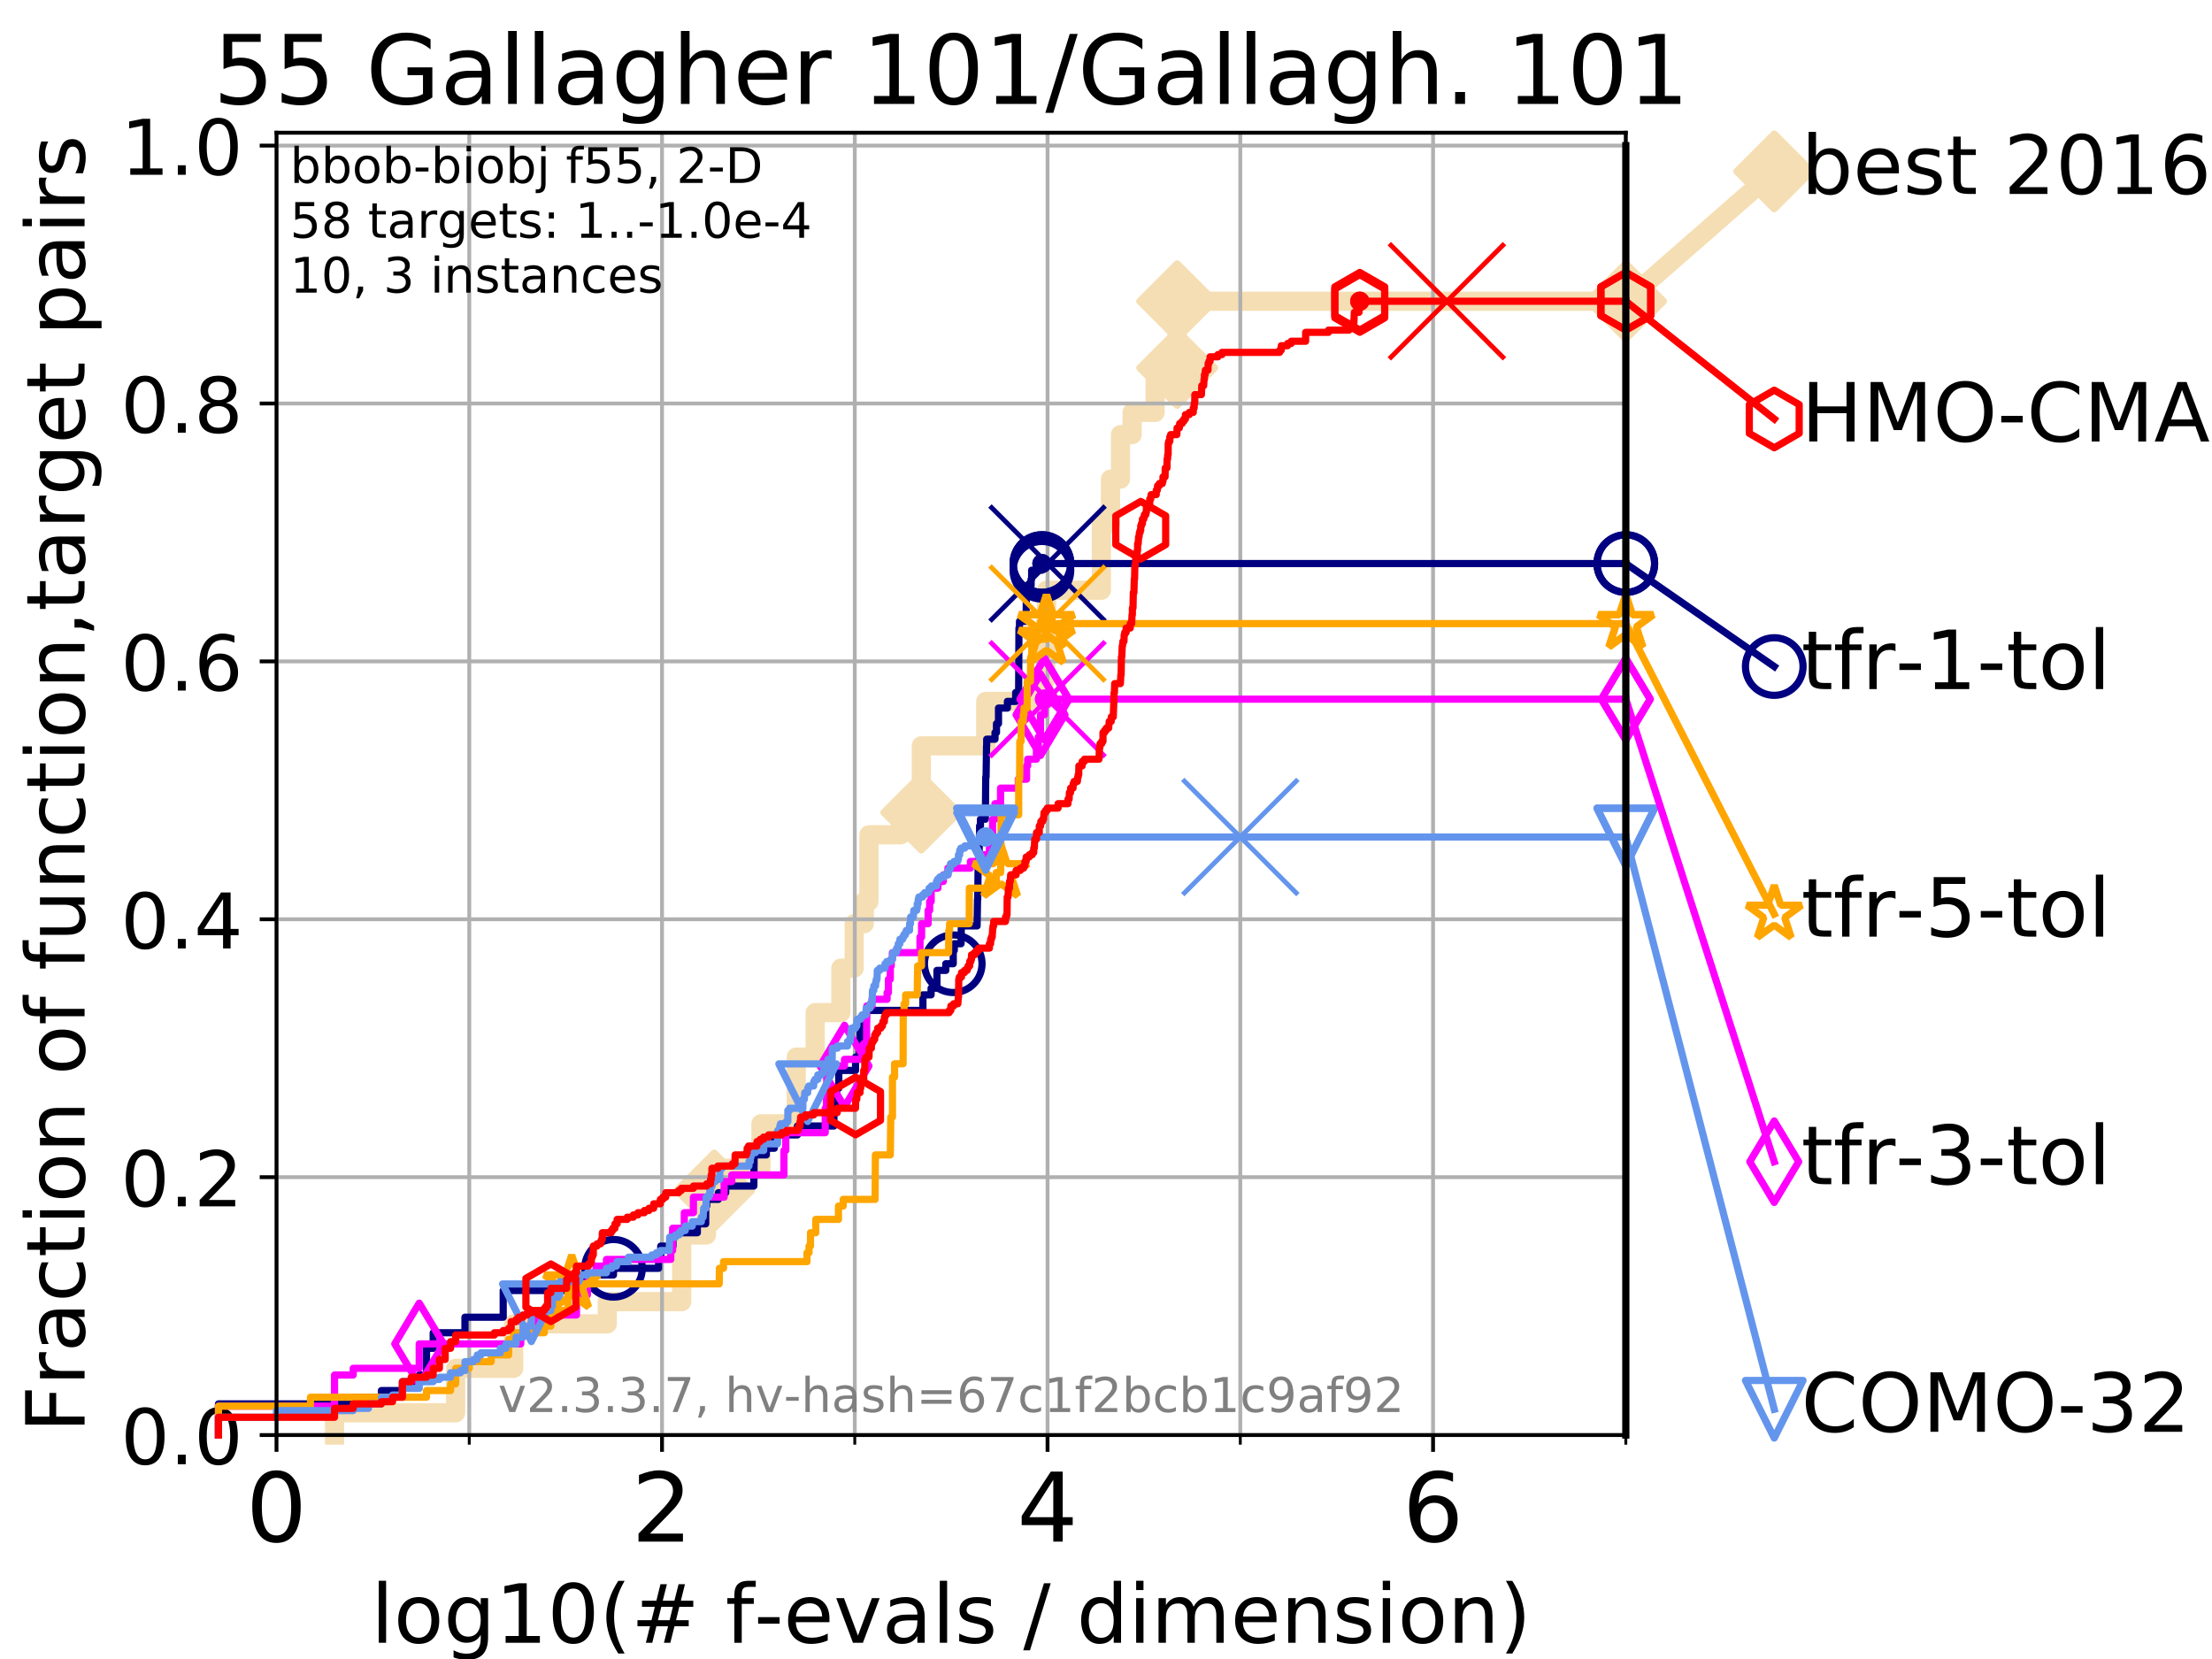<?xml version="1.0" encoding="utf-8" standalone="no"?>
<!DOCTYPE svg PUBLIC "-//W3C//DTD SVG 1.1//EN"
  "http://www.w3.org/Graphics/SVG/1.1/DTD/svg11.dtd">
<!-- Created with matplotlib (https://matplotlib.org/) -->
<svg height="345.6pt" version="1.1" viewBox="0 0 460.8 345.6" width="460.8pt" xmlns="http://www.w3.org/2000/svg" xmlns:xlink="http://www.w3.org/1999/xlink">
 <defs>
  <style type="text/css">
*{stroke-linecap:butt;stroke-linejoin:round;}
  </style>
 </defs>
 <g id="figure_1">
  <g id="patch_1">
   <path d="M 0 345.6 
L 460.8 345.6 
L 460.8 0 
L 0 0 
z
" style="fill:#ffffff;"/>
  </g>
  <g id="axes_1">
   <g id="patch_2">
    <path d="M 57.6 298.944 
L 338.688 298.944 
L 338.688 27.648 
L 57.6 27.648 
z
" style="fill:#ffffff;"/>
   </g>
   <g id="line2d_1">
    <path d="M 69.688 298.944 
L 69.688 294.313 
L 94.921 294.313 
L 94.921 285.05 
L 107.009 285.05 
L 107.009 275.788 
L 126.507 275.788 
L 126.507 271.157 
L 142.01 271.157 
L 142.01 257.263 
L 147.165 257.263 
L 147.165 248.001 
L 148.78 248.001 
L 148.78 243.37 
L 158.519 243.37 
L 158.519 234.107 
L 165.873 234.107 
L 165.873 220.214 
L 169.814 220.214 
L 169.814 210.951 
L 175.16 210.951 
L 175.16 201.689 
L 177.935 201.689 
L 177.935 192.426 
L 180.05 192.426 
L 180.05 187.795 
L 181.012 187.795 
L 181.012 173.901 
L 187.63 173.901 
L 187.63 169.27 
L 191.923 169.27 
L 191.923 155.377 
L 205.36 155.377 
L 205.36 146.114 
L 217.456 146.114 
L 217.456 141.483 
L 217.837 141.483 
L 217.837 127.589 
L 218.031 127.589 
L 218.031 122.958 
L 229.433 122.958 
L 229.433 109.065 
L 231.339 109.065 
L 231.339 99.802 
L 233.417 99.802 
L 233.417 90.54 
L 235.849 90.54 
L 235.849 85.909 
L 240.628 85.909 
L 240.628 76.646 
L 245.229 76.646 
L 245.229 62.753 
L 338.688 62.753 
" style="fill:none;stroke:#f5deb3;stroke-linecap:square;stroke-width:4;"/>
   </g>
   <g id="line2d_2">
    <defs>
     <path d="M 0 7.778 
L 7.778 0 
L 0 -7.778 
L -7.778 0 
z
" id="m2bcbc2ba93" style="stroke:#f5deb3;stroke-linejoin:miter;stroke-width:1.5;"/>
    </defs>
    <g>
     <use style="fill:#f5deb3;stroke:#f5deb3;stroke-linejoin:miter;stroke-width:1.5;" x="148.78" xlink:href="#m2bcbc2ba93" y="248.001"/>
     <use style="fill:#f5deb3;stroke:#f5deb3;stroke-linejoin:miter;stroke-width:1.5;" x="191.923" xlink:href="#m2bcbc2ba93" y="169.27"/>
     <use style="fill:#f5deb3;stroke:#f5deb3;stroke-linejoin:miter;stroke-width:1.5;" x="245.229" xlink:href="#m2bcbc2ba93" y="76.646"/>
     <use style="fill:#f5deb3;stroke:#f5deb3;stroke-linejoin:miter;stroke-width:1.5;" x="245.229" xlink:href="#m2bcbc2ba93" y="62.753"/>
     <use style="fill:#f5deb3;stroke:#f5deb3;stroke-linejoin:miter;stroke-width:1.5;" x="338.688" xlink:href="#m2bcbc2ba93" y="62.753"/>
    </g>
   </g>
   <g id="line2d_3">
    <path style="fill:none;stroke:#f5deb3;stroke-linecap:square;stroke-width:4;"/>
    <g/>
   </g>
   <g id="line2d_4">
    <path d="M 338.688 62.753 
L 369.608 35.706 
" style="fill:none;stroke:#f5deb3;stroke-linecap:square;stroke-width:4;"/>
    <g>
     <use style="fill:#f5deb3;stroke:#f5deb3;stroke-linejoin:miter;stroke-width:1.5;" x="338.688" xlink:href="#m2bcbc2ba93" y="62.753"/>
     <use style="fill:#f5deb3;stroke:#f5deb3;stroke-linejoin:miter;stroke-width:1.5;" x="369.608" xlink:href="#m2bcbc2ba93" y="35.706"/>
    </g>
   </g>
   <g id="matplotlib.axis_1">
    <g id="xtick_1">
     <g id="line2d_5">
      <path clip-path="url(#pa1f9178216)" d="M 57.6 298.944 
L 57.6 27.648 
" style="fill:none;stroke:#b0b0b0;stroke-linecap:square;stroke-width:0.8;"/>
     </g>
     <g id="line2d_6">
      <defs>
       <path d="M 0 0 
L 0 3.5 
" id="mb037d942c7" style="stroke:#000000;stroke-width:0.8;"/>
      </defs>
      <g>
       <use style="stroke:#000000;stroke-width:0.8;" x="57.6" xlink:href="#mb037d942c7" y="298.944"/>
      </g>
     </g>
     <g id="text_1">
      <!-- 0 -->
      <defs>
       <path d="M 31.781 66.406 
Q 24.172 66.406 20.328 58.906 
Q 16.5 51.422 16.5 36.375 
Q 16.5 21.391 20.328 13.891 
Q 24.172 6.391 31.781 6.391 
Q 39.453 6.391 43.281 13.891 
Q 47.125 21.391 47.125 36.375 
Q 47.125 51.422 43.281 58.906 
Q 39.453 66.406 31.781 66.406 
z
M 31.781 74.219 
Q 44.047 74.219 50.516 64.516 
Q 56.984 54.828 56.984 36.375 
Q 56.984 17.969 50.516 8.266 
Q 44.047 -1.422 31.781 -1.422 
Q 19.531 -1.422 13.062 8.266 
Q 6.594 17.969 6.594 36.375 
Q 6.594 54.828 13.062 64.516 
Q 19.531 74.219 31.781 74.219 
z
" id="DejaVuSans-48"/>
      </defs>
      <g transform="translate(51.237 321.141)scale(0.2 -0.2)">
       <use xlink:href="#DejaVuSans-48"/>
      </g>
     </g>
    </g>
    <g id="xtick_2">
     <g id="line2d_7">
      <path clip-path="url(#pa1f9178216)" d="M 137.911 298.944 
L 137.911 27.648 
" style="fill:none;stroke:#b0b0b0;stroke-linecap:square;stroke-width:0.8;"/>
     </g>
     <g id="line2d_8">
      <g>
       <use style="stroke:#000000;stroke-width:0.8;" x="137.911" xlink:href="#mb037d942c7" y="298.944"/>
      </g>
     </g>
     <g id="text_2">
      <!-- 2 -->
      <defs>
       <path d="M 19.188 8.297 
L 53.609 8.297 
L 53.609 0 
L 7.328 0 
L 7.328 8.297 
Q 12.938 14.109 22.625 23.891 
Q 32.328 33.688 34.812 36.531 
Q 39.547 41.844 41.422 45.531 
Q 43.312 49.219 43.312 52.781 
Q 43.312 58.594 39.234 62.25 
Q 35.156 65.922 28.609 65.922 
Q 23.969 65.922 18.812 64.312 
Q 13.672 62.703 7.812 59.422 
L 7.812 69.391 
Q 13.766 71.781 18.938 73 
Q 24.125 74.219 28.422 74.219 
Q 39.75 74.219 46.484 68.547 
Q 53.219 62.891 53.219 53.422 
Q 53.219 48.922 51.531 44.891 
Q 49.859 40.875 45.406 35.406 
Q 44.188 33.984 37.641 27.219 
Q 31.109 20.453 19.188 8.297 
z
" id="DejaVuSans-50"/>
      </defs>
      <g transform="translate(131.548 321.141)scale(0.2 -0.2)">
       <use xlink:href="#DejaVuSans-50"/>
      </g>
     </g>
    </g>
    <g id="xtick_3">
     <g id="line2d_9">
      <path clip-path="url(#pa1f9178216)" d="M 218.222 298.944 
L 218.222 27.648 
" style="fill:none;stroke:#b0b0b0;stroke-linecap:square;stroke-width:0.8;"/>
     </g>
     <g id="line2d_10">
      <g>
       <use style="stroke:#000000;stroke-width:0.8;" x="218.222" xlink:href="#mb037d942c7" y="298.944"/>
      </g>
     </g>
     <g id="text_3">
      <!-- 4 -->
      <defs>
       <path d="M 37.797 64.312 
L 12.891 25.391 
L 37.797 25.391 
z
M 35.203 72.906 
L 47.609 72.906 
L 47.609 25.391 
L 58.016 25.391 
L 58.016 17.188 
L 47.609 17.188 
L 47.609 0 
L 37.797 0 
L 37.797 17.188 
L 4.891 17.188 
L 4.891 26.703 
z
" id="DejaVuSans-52"/>
      </defs>
      <g transform="translate(211.859 321.141)scale(0.2 -0.2)">
       <use xlink:href="#DejaVuSans-52"/>
      </g>
     </g>
    </g>
    <g id="xtick_4">
     <g id="line2d_11">
      <path clip-path="url(#pa1f9178216)" d="M 298.533 298.944 
L 298.533 27.648 
" style="fill:none;stroke:#b0b0b0;stroke-linecap:square;stroke-width:0.8;"/>
     </g>
     <g id="line2d_12">
      <g>
       <use style="stroke:#000000;stroke-width:0.8;" x="298.533" xlink:href="#mb037d942c7" y="298.944"/>
      </g>
     </g>
     <g id="text_4">
      <!-- 6 -->
      <defs>
       <path d="M 33.016 40.375 
Q 26.375 40.375 22.484 35.828 
Q 18.609 31.297 18.609 23.391 
Q 18.609 15.531 22.484 10.953 
Q 26.375 6.391 33.016 6.391 
Q 39.656 6.391 43.531 10.953 
Q 47.406 15.531 47.406 23.391 
Q 47.406 31.297 43.531 35.828 
Q 39.656 40.375 33.016 40.375 
z
M 52.594 71.297 
L 52.594 62.312 
Q 48.875 64.062 45.094 64.984 
Q 41.312 65.922 37.594 65.922 
Q 27.828 65.922 22.672 59.328 
Q 17.531 52.734 16.797 39.406 
Q 19.672 43.656 24.016 45.922 
Q 28.375 48.188 33.594 48.188 
Q 44.578 48.188 50.953 41.516 
Q 57.328 34.859 57.328 23.391 
Q 57.328 12.156 50.688 5.359 
Q 44.047 -1.422 33.016 -1.422 
Q 20.359 -1.422 13.672 8.266 
Q 6.984 17.969 6.984 36.375 
Q 6.984 53.656 15.188 63.938 
Q 23.391 74.219 37.203 74.219 
Q 40.922 74.219 44.703 73.484 
Q 48.484 72.75 52.594 71.297 
z
" id="DejaVuSans-54"/>
      </defs>
      <g transform="translate(292.17 321.141)scale(0.2 -0.2)">
       <use xlink:href="#DejaVuSans-54"/>
      </g>
     </g>
    </g>
    <g id="xtick_5">
     <g id="line2d_13">
      <path clip-path="url(#pa1f9178216)" d="M 97.755 298.944 
L 97.755 27.648 
" style="fill:none;stroke:#b0b0b0;stroke-linecap:square;stroke-width:0.8;"/>
     </g>
     <g id="line2d_14">
      <defs>
       <path d="M 0 0 
L 0 2 
" id="mb0809025f8" style="stroke:#000000;stroke-width:0.6;"/>
      </defs>
      <g>
       <use style="stroke:#000000;stroke-width:0.6;" x="97.755" xlink:href="#mb0809025f8" y="298.944"/>
      </g>
     </g>
    </g>
    <g id="xtick_6">
     <g id="line2d_15">
      <path clip-path="url(#pa1f9178216)" d="M 178.066 298.944 
L 178.066 27.648 
" style="fill:none;stroke:#b0b0b0;stroke-linecap:square;stroke-width:0.8;"/>
     </g>
     <g id="line2d_16">
      <g>
       <use style="stroke:#000000;stroke-width:0.6;" x="178.066" xlink:href="#mb0809025f8" y="298.944"/>
      </g>
     </g>
    </g>
    <g id="xtick_7">
     <g id="line2d_17">
      <path clip-path="url(#pa1f9178216)" d="M 258.377 298.944 
L 258.377 27.648 
" style="fill:none;stroke:#b0b0b0;stroke-linecap:square;stroke-width:0.8;"/>
     </g>
     <g id="line2d_18">
      <g>
       <use style="stroke:#000000;stroke-width:0.6;" x="258.377" xlink:href="#mb0809025f8" y="298.944"/>
      </g>
     </g>
    </g>
    <g id="xtick_8">
     <g id="line2d_19">
      <path clip-path="url(#pa1f9178216)" d="M 338.688 298.944 
L 338.688 27.648 
" style="fill:none;stroke:#b0b0b0;stroke-linecap:square;stroke-width:0.8;"/>
     </g>
     <g id="line2d_20">
      <g>
       <use style="stroke:#000000;stroke-width:0.6;" x="338.688" xlink:href="#mb0809025f8" y="298.944"/>
      </g>
     </g>
    </g>
    <g id="text_5">
     <!-- log10(# f-evals / dimension) -->
     <defs>
      <path d="M 9.422 75.984 
L 18.406 75.984 
L 18.406 0 
L 9.422 0 
z
" id="DejaVuSans-108"/>
      <path d="M 30.609 48.391 
Q 23.391 48.391 19.188 42.75 
Q 14.984 37.109 14.984 27.297 
Q 14.984 17.484 19.156 11.844 
Q 23.344 6.203 30.609 6.203 
Q 37.797 6.203 41.984 11.859 
Q 46.188 17.531 46.188 27.297 
Q 46.188 37.016 41.984 42.703 
Q 37.797 48.391 30.609 48.391 
z
M 30.609 56 
Q 42.328 56 49.016 48.375 
Q 55.719 40.766 55.719 27.297 
Q 55.719 13.875 49.016 6.219 
Q 42.328 -1.422 30.609 -1.422 
Q 18.844 -1.422 12.172 6.219 
Q 5.516 13.875 5.516 27.297 
Q 5.516 40.766 12.172 48.375 
Q 18.844 56 30.609 56 
z
" id="DejaVuSans-111"/>
      <path d="M 45.406 27.984 
Q 45.406 37.75 41.375 43.109 
Q 37.359 48.484 30.078 48.484 
Q 22.859 48.484 18.828 43.109 
Q 14.797 37.75 14.797 27.984 
Q 14.797 18.266 18.828 12.891 
Q 22.859 7.516 30.078 7.516 
Q 37.359 7.516 41.375 12.891 
Q 45.406 18.266 45.406 27.984 
z
M 54.391 6.781 
Q 54.391 -7.172 48.188 -13.984 
Q 42 -20.797 29.203 -20.797 
Q 24.469 -20.797 20.266 -20.094 
Q 16.062 -19.391 12.109 -17.922 
L 12.109 -9.188 
Q 16.062 -11.328 19.922 -12.344 
Q 23.781 -13.375 27.781 -13.375 
Q 36.625 -13.375 41.016 -8.766 
Q 45.406 -4.156 45.406 5.172 
L 45.406 9.625 
Q 42.625 4.781 38.281 2.391 
Q 33.938 0 27.875 0 
Q 17.828 0 11.672 7.656 
Q 5.516 15.328 5.516 27.984 
Q 5.516 40.672 11.672 48.328 
Q 17.828 56 27.875 56 
Q 33.938 56 38.281 53.609 
Q 42.625 51.219 45.406 46.391 
L 45.406 54.688 
L 54.391 54.688 
z
" id="DejaVuSans-103"/>
      <path d="M 12.406 8.297 
L 28.516 8.297 
L 28.516 63.922 
L 10.984 60.406 
L 10.984 69.391 
L 28.422 72.906 
L 38.281 72.906 
L 38.281 8.297 
L 54.391 8.297 
L 54.391 0 
L 12.406 0 
z
" id="DejaVuSans-49"/>
      <path d="M 31 75.875 
Q 24.469 64.656 21.281 53.656 
Q 18.109 42.672 18.109 31.391 
Q 18.109 20.125 21.312 9.062 
Q 24.516 -2 31 -13.188 
L 23.188 -13.188 
Q 15.875 -1.703 12.234 9.375 
Q 8.594 20.453 8.594 31.391 
Q 8.594 42.281 12.203 53.312 
Q 15.828 64.359 23.188 75.875 
z
" id="DejaVuSans-40"/>
      <path d="M 51.125 44 
L 36.922 44 
L 32.812 27.688 
L 47.125 27.688 
z
M 43.797 71.781 
L 38.719 51.516 
L 52.984 51.516 
L 58.109 71.781 
L 65.922 71.781 
L 60.891 51.516 
L 76.125 51.516 
L 76.125 44 
L 58.984 44 
L 54.984 27.688 
L 70.516 27.688 
L 70.516 20.219 
L 53.078 20.219 
L 48 0 
L 40.188 0 
L 45.219 20.219 
L 30.906 20.219 
L 25.875 0 
L 18.016 0 
L 23.094 20.219 
L 7.719 20.219 
L 7.719 27.688 
L 24.906 27.688 
L 29 44 
L 13.281 44 
L 13.281 51.516 
L 30.906 51.516 
L 35.891 71.781 
z
" id="DejaVuSans-35"/>
      <path id="DejaVuSans-32"/>
      <path d="M 37.109 75.984 
L 37.109 68.5 
L 28.516 68.5 
Q 23.688 68.5 21.797 66.547 
Q 19.922 64.594 19.922 59.516 
L 19.922 54.688 
L 34.719 54.688 
L 34.719 47.703 
L 19.922 47.703 
L 19.922 0 
L 10.891 0 
L 10.891 47.703 
L 2.297 47.703 
L 2.297 54.688 
L 10.891 54.688 
L 10.891 58.5 
Q 10.891 67.625 15.141 71.797 
Q 19.391 75.984 28.609 75.984 
z
" id="DejaVuSans-102"/>
      <path d="M 4.891 31.391 
L 31.203 31.391 
L 31.203 23.391 
L 4.891 23.391 
z
" id="DejaVuSans-45"/>
      <path d="M 56.203 29.594 
L 56.203 25.203 
L 14.891 25.203 
Q 15.484 15.922 20.484 11.062 
Q 25.484 6.203 34.422 6.203 
Q 39.594 6.203 44.453 7.469 
Q 49.312 8.734 54.109 11.281 
L 54.109 2.781 
Q 49.266 0.734 44.188 -0.344 
Q 39.109 -1.422 33.891 -1.422 
Q 20.797 -1.422 13.156 6.188 
Q 5.516 13.812 5.516 26.812 
Q 5.516 40.234 12.766 48.109 
Q 20.016 56 32.328 56 
Q 43.359 56 49.781 48.891 
Q 56.203 41.797 56.203 29.594 
z
M 47.219 32.234 
Q 47.125 39.594 43.094 43.984 
Q 39.062 48.391 32.422 48.391 
Q 24.906 48.391 20.391 44.141 
Q 15.875 39.891 15.188 32.172 
z
" id="DejaVuSans-101"/>
      <path d="M 2.984 54.688 
L 12.5 54.688 
L 29.594 8.797 
L 46.688 54.688 
L 56.203 54.688 
L 35.688 0 
L 23.484 0 
z
" id="DejaVuSans-118"/>
      <path d="M 34.281 27.484 
Q 23.391 27.484 19.188 25 
Q 14.984 22.516 14.984 16.5 
Q 14.984 11.719 18.141 8.906 
Q 21.297 6.109 26.703 6.109 
Q 34.188 6.109 38.703 11.406 
Q 43.219 16.703 43.219 25.484 
L 43.219 27.484 
z
M 52.203 31.203 
L 52.203 0 
L 43.219 0 
L 43.219 8.297 
Q 40.141 3.328 35.547 0.953 
Q 30.953 -1.422 24.312 -1.422 
Q 15.922 -1.422 10.953 3.297 
Q 6 8.016 6 15.922 
Q 6 25.141 12.172 29.828 
Q 18.359 34.516 30.609 34.516 
L 43.219 34.516 
L 43.219 35.406 
Q 43.219 41.609 39.141 45 
Q 35.062 48.391 27.688 48.391 
Q 23 48.391 18.547 47.266 
Q 14.109 46.141 10.016 43.891 
L 10.016 52.203 
Q 14.938 54.109 19.578 55.047 
Q 24.219 56 28.609 56 
Q 40.484 56 46.344 49.844 
Q 52.203 43.703 52.203 31.203 
z
" id="DejaVuSans-97"/>
      <path d="M 44.281 53.078 
L 44.281 44.578 
Q 40.484 46.531 36.375 47.5 
Q 32.281 48.484 27.875 48.484 
Q 21.188 48.484 17.844 46.438 
Q 14.5 44.391 14.5 40.281 
Q 14.5 37.156 16.891 35.375 
Q 19.281 33.594 26.516 31.984 
L 29.594 31.297 
Q 39.156 29.25 43.188 25.516 
Q 47.219 21.781 47.219 15.094 
Q 47.219 7.469 41.188 3.016 
Q 35.156 -1.422 24.609 -1.422 
Q 20.219 -1.422 15.453 -0.562 
Q 10.688 0.297 5.422 2 
L 5.422 11.281 
Q 10.406 8.688 15.234 7.391 
Q 20.062 6.109 24.812 6.109 
Q 31.156 6.109 34.562 8.281 
Q 37.984 10.453 37.984 14.406 
Q 37.984 18.062 35.516 20.016 
Q 33.062 21.969 24.703 23.781 
L 21.578 24.516 
Q 13.234 26.266 9.516 29.906 
Q 5.812 33.547 5.812 39.891 
Q 5.812 47.609 11.281 51.797 
Q 16.75 56 26.812 56 
Q 31.781 56 36.172 55.266 
Q 40.578 54.547 44.281 53.078 
z
" id="DejaVuSans-115"/>
      <path d="M 25.391 72.906 
L 33.688 72.906 
L 8.297 -9.281 
L 0 -9.281 
z
" id="DejaVuSans-47"/>
      <path d="M 45.406 46.391 
L 45.406 75.984 
L 54.391 75.984 
L 54.391 0 
L 45.406 0 
L 45.406 8.203 
Q 42.578 3.328 38.25 0.953 
Q 33.938 -1.422 27.875 -1.422 
Q 17.969 -1.422 11.734 6.484 
Q 5.516 14.406 5.516 27.297 
Q 5.516 40.188 11.734 48.094 
Q 17.969 56 27.875 56 
Q 33.938 56 38.25 53.625 
Q 42.578 51.266 45.406 46.391 
z
M 14.797 27.297 
Q 14.797 17.391 18.875 11.75 
Q 22.953 6.109 30.078 6.109 
Q 37.203 6.109 41.297 11.75 
Q 45.406 17.391 45.406 27.297 
Q 45.406 37.203 41.297 42.844 
Q 37.203 48.484 30.078 48.484 
Q 22.953 48.484 18.875 42.844 
Q 14.797 37.203 14.797 27.297 
z
" id="DejaVuSans-100"/>
      <path d="M 9.422 54.688 
L 18.406 54.688 
L 18.406 0 
L 9.422 0 
z
M 9.422 75.984 
L 18.406 75.984 
L 18.406 64.594 
L 9.422 64.594 
z
" id="DejaVuSans-105"/>
      <path d="M 52 44.188 
Q 55.375 50.25 60.062 53.125 
Q 64.75 56 71.094 56 
Q 79.641 56 84.281 50.016 
Q 88.922 44.047 88.922 33.016 
L 88.922 0 
L 79.891 0 
L 79.891 32.719 
Q 79.891 40.578 77.094 44.375 
Q 74.312 48.188 68.609 48.188 
Q 61.625 48.188 57.562 43.547 
Q 53.516 38.922 53.516 30.906 
L 53.516 0 
L 44.484 0 
L 44.484 32.719 
Q 44.484 40.625 41.703 44.406 
Q 38.922 48.188 33.109 48.188 
Q 26.219 48.188 22.156 43.531 
Q 18.109 38.875 18.109 30.906 
L 18.109 0 
L 9.078 0 
L 9.078 54.688 
L 18.109 54.688 
L 18.109 46.188 
Q 21.188 51.219 25.484 53.609 
Q 29.781 56 35.688 56 
Q 41.656 56 45.828 52.969 
Q 50 49.953 52 44.188 
z
" id="DejaVuSans-109"/>
      <path d="M 54.891 33.016 
L 54.891 0 
L 45.906 0 
L 45.906 32.719 
Q 45.906 40.484 42.875 44.328 
Q 39.844 48.188 33.797 48.188 
Q 26.516 48.188 22.312 43.547 
Q 18.109 38.922 18.109 30.906 
L 18.109 0 
L 9.078 0 
L 9.078 54.688 
L 18.109 54.688 
L 18.109 46.188 
Q 21.344 51.125 25.703 53.562 
Q 30.078 56 35.797 56 
Q 45.219 56 50.047 50.172 
Q 54.891 44.344 54.891 33.016 
z
" id="DejaVuSans-110"/>
      <path d="M 8.016 75.875 
L 15.828 75.875 
Q 23.141 64.359 26.781 53.312 
Q 30.422 42.281 30.422 31.391 
Q 30.422 20.453 26.781 9.375 
Q 23.141 -1.703 15.828 -13.188 
L 8.016 -13.188 
Q 14.5 -2 17.703 9.062 
Q 20.906 20.125 20.906 31.391 
Q 20.906 42.672 17.703 53.656 
Q 14.5 64.656 8.016 75.875 
z
" id="DejaVuSans-41"/>
     </defs>
     <g transform="translate(77.303 342.218)scale(0.17 -0.17)">
      <use xlink:href="#DejaVuSans-108"/>
      <use x="27.783" xlink:href="#DejaVuSans-111"/>
      <use x="88.965" xlink:href="#DejaVuSans-103"/>
      <use x="152.441" xlink:href="#DejaVuSans-49"/>
      <use x="216.064" xlink:href="#DejaVuSans-48"/>
      <use x="279.688" xlink:href="#DejaVuSans-40"/>
      <use x="318.701" xlink:href="#DejaVuSans-35"/>
      <use x="402.49" xlink:href="#DejaVuSans-32"/>
      <use x="434.277" xlink:href="#DejaVuSans-102"/>
      <use x="469.404" xlink:href="#DejaVuSans-45"/>
      <use x="505.488" xlink:href="#DejaVuSans-101"/>
      <use x="567.012" xlink:href="#DejaVuSans-118"/>
      <use x="626.191" xlink:href="#DejaVuSans-97"/>
      <use x="687.471" xlink:href="#DejaVuSans-108"/>
      <use x="715.254" xlink:href="#DejaVuSans-115"/>
      <use x="767.354" xlink:href="#DejaVuSans-32"/>
      <use x="799.141" xlink:href="#DejaVuSans-47"/>
      <use x="832.832" xlink:href="#DejaVuSans-32"/>
      <use x="864.619" xlink:href="#DejaVuSans-100"/>
      <use x="928.096" xlink:href="#DejaVuSans-105"/>
      <use x="955.879" xlink:href="#DejaVuSans-109"/>
      <use x="1053.291" xlink:href="#DejaVuSans-101"/>
      <use x="1114.814" xlink:href="#DejaVuSans-110"/>
      <use x="1178.193" xlink:href="#DejaVuSans-115"/>
      <use x="1230.293" xlink:href="#DejaVuSans-105"/>
      <use x="1258.076" xlink:href="#DejaVuSans-111"/>
      <use x="1319.258" xlink:href="#DejaVuSans-110"/>
      <use x="1382.637" xlink:href="#DejaVuSans-41"/>
     </g>
    </g>
   </g>
   <g id="matplotlib.axis_2">
    <g id="ytick_1">
     <g id="line2d_21">
      <path clip-path="url(#pa1f9178216)" d="M 57.6 298.944 
L 338.688 298.944 
" style="fill:none;stroke:#b0b0b0;stroke-linecap:square;stroke-width:0.8;"/>
     </g>
     <g id="line2d_22">
      <defs>
       <path d="M 0 0 
L -3.5 0 
" id="m2cd87e0e48" style="stroke:#000000;stroke-width:0.8;"/>
      </defs>
      <g>
       <use style="stroke:#000000;stroke-width:0.8;" x="57.6" xlink:href="#m2cd87e0e48" y="298.944"/>
      </g>
     </g>
     <g id="text_6">
      <!-- 0.0 -->
      <defs>
       <path d="M 10.688 12.406 
L 21 12.406 
L 21 0 
L 10.688 0 
z
" id="DejaVuSans-46"/>
      </defs>
      <g transform="translate(25.155 305.023)scale(0.16 -0.16)">
       <use xlink:href="#DejaVuSans-48"/>
       <use x="63.623" xlink:href="#DejaVuSans-46"/>
       <use x="95.41" xlink:href="#DejaVuSans-48"/>
      </g>
     </g>
    </g>
    <g id="ytick_2">
     <g id="line2d_23">
      <path clip-path="url(#pa1f9178216)" d="M 57.6 245.222 
L 338.688 245.222 
" style="fill:none;stroke:#b0b0b0;stroke-linecap:square;stroke-width:0.8;"/>
     </g>
     <g id="line2d_24">
      <g>
       <use style="stroke:#000000;stroke-width:0.8;" x="57.6" xlink:href="#m2cd87e0e48" y="245.222"/>
      </g>
     </g>
     <g id="text_7">
      <!-- 0.2 -->
      <g transform="translate(25.155 251.301)scale(0.16 -0.16)">
       <use xlink:href="#DejaVuSans-48"/>
       <use x="63.623" xlink:href="#DejaVuSans-46"/>
       <use x="95.41" xlink:href="#DejaVuSans-50"/>
      </g>
     </g>
    </g>
    <g id="ytick_3">
     <g id="line2d_25">
      <path clip-path="url(#pa1f9178216)" d="M 57.6 191.5 
L 338.688 191.5 
" style="fill:none;stroke:#b0b0b0;stroke-linecap:square;stroke-width:0.8;"/>
     </g>
     <g id="line2d_26">
      <g>
       <use style="stroke:#000000;stroke-width:0.8;" x="57.6" xlink:href="#m2cd87e0e48" y="191.5"/>
      </g>
     </g>
     <g id="text_8">
      <!-- 0.4 -->
      <g transform="translate(25.155 197.579)scale(0.16 -0.16)">
       <use xlink:href="#DejaVuSans-48"/>
       <use x="63.623" xlink:href="#DejaVuSans-46"/>
       <use x="95.41" xlink:href="#DejaVuSans-52"/>
      </g>
     </g>
    </g>
    <g id="ytick_4">
     <g id="line2d_27">
      <path clip-path="url(#pa1f9178216)" d="M 57.6 137.778 
L 338.688 137.778 
" style="fill:none;stroke:#b0b0b0;stroke-linecap:square;stroke-width:0.8;"/>
     </g>
     <g id="line2d_28">
      <g>
       <use style="stroke:#000000;stroke-width:0.8;" x="57.6" xlink:href="#m2cd87e0e48" y="137.778"/>
      </g>
     </g>
     <g id="text_9">
      <!-- 0.6 -->
      <g transform="translate(25.155 143.857)scale(0.16 -0.16)">
       <use xlink:href="#DejaVuSans-48"/>
       <use x="63.623" xlink:href="#DejaVuSans-46"/>
       <use x="95.41" xlink:href="#DejaVuSans-54"/>
      </g>
     </g>
    </g>
    <g id="ytick_5">
     <g id="line2d_29">
      <path clip-path="url(#pa1f9178216)" d="M 57.6 84.056 
L 338.688 84.056 
" style="fill:none;stroke:#b0b0b0;stroke-linecap:square;stroke-width:0.8;"/>
     </g>
     <g id="line2d_30">
      <g>
       <use style="stroke:#000000;stroke-width:0.8;" x="57.6" xlink:href="#m2cd87e0e48" y="84.056"/>
      </g>
     </g>
     <g id="text_10">
      <!-- 0.8 -->
      <defs>
       <path d="M 31.781 34.625 
Q 24.75 34.625 20.719 30.859 
Q 16.703 27.094 16.703 20.516 
Q 16.703 13.922 20.719 10.156 
Q 24.75 6.391 31.781 6.391 
Q 38.812 6.391 42.859 10.172 
Q 46.922 13.969 46.922 20.516 
Q 46.922 27.094 42.891 30.859 
Q 38.875 34.625 31.781 34.625 
z
M 21.922 38.812 
Q 15.578 40.375 12.031 44.719 
Q 8.5 49.078 8.5 55.328 
Q 8.5 64.062 14.719 69.141 
Q 20.953 74.219 31.781 74.219 
Q 42.672 74.219 48.875 69.141 
Q 55.078 64.062 55.078 55.328 
Q 55.078 49.078 51.531 44.719 
Q 48 40.375 41.703 38.812 
Q 48.828 37.156 52.797 32.312 
Q 56.781 27.484 56.781 20.516 
Q 56.781 9.906 50.312 4.234 
Q 43.844 -1.422 31.781 -1.422 
Q 19.734 -1.422 13.25 4.234 
Q 6.781 9.906 6.781 20.516 
Q 6.781 27.484 10.781 32.312 
Q 14.797 37.156 21.922 38.812 
z
M 18.312 54.391 
Q 18.312 48.734 21.844 45.562 
Q 25.391 42.391 31.781 42.391 
Q 38.141 42.391 41.719 45.562 
Q 45.312 48.734 45.312 54.391 
Q 45.312 60.062 41.719 63.234 
Q 38.141 66.406 31.781 66.406 
Q 25.391 66.406 21.844 63.234 
Q 18.312 60.062 18.312 54.391 
z
" id="DejaVuSans-56"/>
      </defs>
      <g transform="translate(25.155 90.135)scale(0.16 -0.16)">
       <use xlink:href="#DejaVuSans-48"/>
       <use x="63.623" xlink:href="#DejaVuSans-46"/>
       <use x="95.41" xlink:href="#DejaVuSans-56"/>
      </g>
     </g>
    </g>
    <g id="ytick_6">
     <g id="line2d_31">
      <path clip-path="url(#pa1f9178216)" d="M 57.6 30.334 
L 338.688 30.334 
" style="fill:none;stroke:#b0b0b0;stroke-linecap:square;stroke-width:0.8;"/>
     </g>
     <g id="line2d_32">
      <g>
       <use style="stroke:#000000;stroke-width:0.8;" x="57.6" xlink:href="#m2cd87e0e48" y="30.334"/>
      </g>
     </g>
     <g id="text_11">
      <!-- 1.0 -->
      <g transform="translate(25.155 36.413)scale(0.16 -0.16)">
       <use xlink:href="#DejaVuSans-49"/>
       <use x="63.623" xlink:href="#DejaVuSans-46"/>
       <use x="95.41" xlink:href="#DejaVuSans-48"/>
      </g>
     </g>
    </g>
    <g id="text_12">
     <!-- Fraction of function,target pairs -->
     <defs>
      <path d="M 9.812 72.906 
L 51.703 72.906 
L 51.703 64.594 
L 19.672 64.594 
L 19.672 43.109 
L 48.578 43.109 
L 48.578 34.812 
L 19.672 34.812 
L 19.672 0 
L 9.812 0 
z
" id="DejaVuSans-70"/>
      <path d="M 41.109 46.297 
Q 39.594 47.172 37.812 47.578 
Q 36.031 48 33.891 48 
Q 26.266 48 22.188 43.047 
Q 18.109 38.094 18.109 28.812 
L 18.109 0 
L 9.078 0 
L 9.078 54.688 
L 18.109 54.688 
L 18.109 46.188 
Q 20.953 51.172 25.484 53.578 
Q 30.031 56 36.531 56 
Q 37.453 56 38.578 55.875 
Q 39.703 55.766 41.062 55.516 
z
" id="DejaVuSans-114"/>
      <path d="M 48.781 52.594 
L 48.781 44.188 
Q 44.969 46.297 41.141 47.344 
Q 37.312 48.391 33.406 48.391 
Q 24.656 48.391 19.812 42.844 
Q 14.984 37.312 14.984 27.297 
Q 14.984 17.281 19.812 11.734 
Q 24.656 6.203 33.406 6.203 
Q 37.312 6.203 41.141 7.25 
Q 44.969 8.297 48.781 10.406 
L 48.781 2.094 
Q 45.016 0.344 40.984 -0.531 
Q 36.969 -1.422 32.422 -1.422 
Q 20.062 -1.422 12.781 6.344 
Q 5.516 14.109 5.516 27.297 
Q 5.516 40.672 12.859 48.328 
Q 20.219 56 33.016 56 
Q 37.156 56 41.109 55.141 
Q 45.062 54.297 48.781 52.594 
z
" id="DejaVuSans-99"/>
      <path d="M 18.312 70.219 
L 18.312 54.688 
L 36.812 54.688 
L 36.812 47.703 
L 18.312 47.703 
L 18.312 18.016 
Q 18.312 11.328 20.141 9.422 
Q 21.969 7.516 27.594 7.516 
L 36.812 7.516 
L 36.812 0 
L 27.594 0 
Q 17.188 0 13.234 3.875 
Q 9.281 7.766 9.281 18.016 
L 9.281 47.703 
L 2.688 47.703 
L 2.688 54.688 
L 9.281 54.688 
L 9.281 70.219 
z
" id="DejaVuSans-116"/>
      <path d="M 8.5 21.578 
L 8.5 54.688 
L 17.484 54.688 
L 17.484 21.922 
Q 17.484 14.156 20.5 10.266 
Q 23.531 6.391 29.594 6.391 
Q 36.859 6.391 41.078 11.031 
Q 45.312 15.672 45.312 23.688 
L 45.312 54.688 
L 54.297 54.688 
L 54.297 0 
L 45.312 0 
L 45.312 8.406 
Q 42.047 3.422 37.719 1 
Q 33.406 -1.422 27.688 -1.422 
Q 18.266 -1.422 13.375 4.438 
Q 8.5 10.297 8.5 21.578 
z
M 31.109 56 
z
" id="DejaVuSans-117"/>
      <path d="M 11.719 12.406 
L 22.016 12.406 
L 22.016 4 
L 14.016 -11.625 
L 7.719 -11.625 
L 11.719 4 
z
" id="DejaVuSans-44"/>
      <path d="M 18.109 8.203 
L 18.109 -20.797 
L 9.078 -20.797 
L 9.078 54.688 
L 18.109 54.688 
L 18.109 46.391 
Q 20.953 51.266 25.266 53.625 
Q 29.594 56 35.594 56 
Q 45.562 56 51.781 48.094 
Q 58.016 40.188 58.016 27.297 
Q 58.016 14.406 51.781 6.484 
Q 45.562 -1.422 35.594 -1.422 
Q 29.594 -1.422 25.266 0.953 
Q 20.953 3.328 18.109 8.203 
z
M 48.688 27.297 
Q 48.688 37.203 44.609 42.844 
Q 40.531 48.484 33.406 48.484 
Q 26.266 48.484 22.188 42.844 
Q 18.109 37.203 18.109 27.297 
Q 18.109 17.391 22.188 11.75 
Q 26.266 6.109 33.406 6.109 
Q 40.531 6.109 44.609 11.75 
Q 48.688 17.391 48.688 27.297 
z
" id="DejaVuSans-112"/>
     </defs>
     <g transform="translate(17.62 298.435)rotate(-90)scale(0.17 -0.17)">
      <use xlink:href="#DejaVuSans-70"/>
      <use x="57.41" xlink:href="#DejaVuSans-114"/>
      <use x="98.523" xlink:href="#DejaVuSans-97"/>
      <use x="159.803" xlink:href="#DejaVuSans-99"/>
      <use x="214.783" xlink:href="#DejaVuSans-116"/>
      <use x="253.992" xlink:href="#DejaVuSans-105"/>
      <use x="281.775" xlink:href="#DejaVuSans-111"/>
      <use x="342.957" xlink:href="#DejaVuSans-110"/>
      <use x="406.336" xlink:href="#DejaVuSans-32"/>
      <use x="438.123" xlink:href="#DejaVuSans-111"/>
      <use x="499.305" xlink:href="#DejaVuSans-102"/>
      <use x="534.51" xlink:href="#DejaVuSans-32"/>
      <use x="566.297" xlink:href="#DejaVuSans-102"/>
      <use x="601.502" xlink:href="#DejaVuSans-117"/>
      <use x="664.881" xlink:href="#DejaVuSans-110"/>
      <use x="728.26" xlink:href="#DejaVuSans-99"/>
      <use x="783.24" xlink:href="#DejaVuSans-116"/>
      <use x="822.449" xlink:href="#DejaVuSans-105"/>
      <use x="850.232" xlink:href="#DejaVuSans-111"/>
      <use x="911.414" xlink:href="#DejaVuSans-110"/>
      <use x="974.793" xlink:href="#DejaVuSans-44"/>
      <use x="1006.58" xlink:href="#DejaVuSans-116"/>
      <use x="1045.789" xlink:href="#DejaVuSans-97"/>
      <use x="1107.068" xlink:href="#DejaVuSans-114"/>
      <use x="1148.166" xlink:href="#DejaVuSans-103"/>
      <use x="1211.643" xlink:href="#DejaVuSans-101"/>
      <use x="1273.166" xlink:href="#DejaVuSans-116"/>
      <use x="1312.375" xlink:href="#DejaVuSans-32"/>
      <use x="1344.162" xlink:href="#DejaVuSans-112"/>
      <use x="1407.639" xlink:href="#DejaVuSans-97"/>
      <use x="1468.918" xlink:href="#DejaVuSans-105"/>
      <use x="1496.701" xlink:href="#DejaVuSans-114"/>
      <use x="1537.814" xlink:href="#DejaVuSans-115"/>
     </g>
    </g>
   </g>
   <g id="line2d_33">
    <defs>
     <path d="M 0 1.5 
C 0.398 1.5 0.779 1.342 1.061 1.061 
C 1.342 0.779 1.5 0.398 1.5 0 
C 1.5 -0.398 1.342 -0.779 1.061 -1.061 
C 0.779 -1.342 0.398 -1.5 0 -1.5 
C -0.398 -1.5 -0.779 -1.342 -1.061 -1.061 
C -1.342 -0.779 -1.5 -0.398 -1.5 0 
C -1.5 0.398 -1.342 0.779 -1.061 1.061 
C -0.779 1.342 -0.398 1.5 0 1.5 
z
" id="ma4d0dd691c" style="stroke:#f5deb3;"/>
    </defs>
    <g>
     <use style="fill:#f5deb3;stroke:#f5deb3;" x="245.229" xlink:href="#ma4d0dd691c" y="62.753"/>
     <use style="fill:#f5deb3;stroke:#f5deb3;" x="245.229" xlink:href="#ma4d0dd691c" y="62.753"/>
    </g>
   </g>
   <g id="line2d_34">
    <defs>
     <path d="M 0 1.5 
C 0.398 1.5 0.779 1.342 1.061 1.061 
C 1.342 0.779 1.5 0.398 1.5 0 
C 1.5 -0.398 1.342 -0.779 1.061 -1.061 
C 0.779 -1.342 0.398 -1.5 0 -1.5 
C -0.398 -1.5 -0.779 -1.342 -1.061 -1.061 
C -1.342 -0.779 -1.5 -0.398 -1.5 0 
C -1.5 0.398 -1.342 0.779 -1.061 1.061 
C -0.779 1.342 -0.398 1.5 0 1.5 
z
" id="m44ce101c02" style="stroke:#000080;"/>
    </defs>
    <g>
     <use style="fill:#000080;stroke:#000080;" x="217.053" xlink:href="#m44ce101c02" y="117.401"/>
     <use style="fill:#000080;stroke:#000080;" x="217.053" xlink:href="#m44ce101c02" y="117.401"/>
    </g>
   </g>
   <g id="line2d_35">
    <path d="M 45.512 298.944 
L 45.512 292.46 
L 73.579 292.46 
L 73.579 291.071 
L 79.447 291.071 
L 79.447 289.682 
L 83.83 289.682 
L 83.83 287.829 
L 87.33 287.829 
L 87.33 286.44 
L 88.847 286.44 
L 88.847 280.882 
L 90.243 280.882 
L 90.243 277.64 
L 96.861 277.64 
L 96.861 274.399 
L 104.826 274.399 
L 104.826 268.841 
L 121.712 268.841 
L 121.712 267.452 
L 123.594 267.452 
L 123.594 265.599 
L 127.799 265.599 
L 127.799 264.21 
L 137.199 264.21 
L 137.199 261.431 
L 137.647 261.431 
L 137.647 259.579 
L 140.196 259.579 
L 140.196 256.8 
L 145.27 256.8 
L 145.27 254.948 
L 147.01 254.948 
L 147.01 251.243 
L 147.216 251.243 
L 147.216 249.853 
L 149.647 249.853 
L 149.647 248.464 
L 151.179 248.464 
L 151.179 247.075 
L 157.041 247.075 
L 157.099 240.591 
L 159.633 240.591 
L 159.633 239.201 
L 161.307 239.201 
L 161.307 236.423 
L 166.117 236.423 
L 166.117 234.57 
L 173.722 234.57 
L 173.722 231.328 
L 174.262 231.328 
L 174.262 226.697 
L 174.733 226.697 
L 174.733 222.992 
L 178.231 222.992 
L 178.231 220.214 
L 178.967 220.214 
L 178.967 218.361 
L 179.173 218.361 
L 179.173 215.119 
L 179.665 215.119 
L 179.665 211.877 
L 180.45 211.877 
L 180.45 210.488 
L 192.262 210.488 
L 192.262 207.246 
L 193.965 207.246 
L 193.965 205.857 
L 195.183 205.857 
L 195.183 202.152 
L 197.032 202.152 
L 197.032 200.762 
L 198.576 200.762 
L 198.576 197.984 
L 198.797 197.984 
L 198.797 196.594 
L 200.208 196.594 
L 200.256 192.889 
L 203.544 192.889 
L 203.639 187.332 
L 203.677 187.332 
L 203.773 179.922 
L 203.934 179.922 
L 204.029 173.901 
L 204.068 173.901 
L 204.068 172.049 
L 204.25 172.049 
L 204.25 170.66 
L 205.267 170.66 
L 205.349 161.86 
L 205.416 161.86 
L 205.514 155.377 
L 205.545 155.377 
L 205.545 153.987 
L 207.278 153.987 
L 207.278 152.598 
L 207.589 152.598 
L 207.589 150.745 
L 208.007 150.745 
L 208.007 147.504 
L 209.858 147.504 
L 209.858 146.114 
L 211.582 146.114 
L 211.582 144.262 
L 212.2 144.262 
L 212.266 130.831 
L 212.38 130.831 
L 212.38 129.442 
L 213.741 129.442 
L 213.818 123.884 
L 214.28 123.884 
L 214.28 122.032 
L 214.798 122.032 
L 214.798 120.643 
L 214.912 120.643 
L 214.912 118.79 
L 217.053 118.79 
L 217.053 117.401 
L 338.688 117.401 
L 338.688 117.401 
" style="fill:none;stroke:#000080;stroke-linecap:square;stroke-width:1.5;"/>
   </g>
   <g id="line2d_36">
    <defs>
     <path d="M 0 6 
C 1.591 6 3.117 5.368 4.243 4.243 
C 5.368 3.117 6 1.591 6 0 
C 6 -1.591 5.368 -3.117 4.243 -4.243 
C 3.117 -5.368 1.591 -6 0 -6 
C -1.591 -6 -3.117 -5.368 -4.243 -4.243 
C -5.368 -3.117 -6 -1.591 -6 0 
C -6 1.591 -5.368 3.117 -4.243 4.243 
C -3.117 5.368 -1.591 6 0 6 
z
" id="m7a3a3cd8d1" style="stroke:#000080;stroke-width:1.5;"/>
    </defs>
    <g>
     <use style="fill-opacity:0;stroke:#000080;stroke-width:1.5;" x="127.799" xlink:href="#m7a3a3cd8d1" y="264.21"/>
     <use style="fill-opacity:0;stroke:#000080;stroke-width:1.5;" x="198.576" xlink:href="#m7a3a3cd8d1" y="200.762"/>
     <use style="fill-opacity:0;stroke:#000080;stroke-width:1.5;" x="217.053" xlink:href="#m7a3a3cd8d1" y="118.79"/>
     <use style="fill-opacity:0;stroke:#000080;stroke-width:1.5;" x="217.053" xlink:href="#m7a3a3cd8d1" y="117.401"/>
     <use style="fill-opacity:0;stroke:#000080;stroke-width:1.5;" x="217.053" xlink:href="#m7a3a3cd8d1" y="117.401"/>
     <use style="fill-opacity:0;stroke:#000080;stroke-width:1.5;" x="338.688" xlink:href="#m7a3a3cd8d1" y="117.401"/>
    </g>
   </g>
   <g id="line2d_37">
    <path style="fill:none;stroke:#000080;stroke-linecap:square;stroke-width:1.5;"/>
    <g/>
   </g>
   <g id="line2d_38">
    <path clip-path="url(#pa1f9178216)" d="M 218.224 117.401 
" style="fill:none;stroke:#000080;stroke-linecap:square;stroke-width:1.5;"/>
    <defs>
     <path d="M -12 12 
L 12 -12 
M -12 -12 
L 12 12 
" id="m782d81b920" style="stroke:#000080;"/>
    </defs>
    <g clip-path="url(#pa1f9178216)">
     <use style="fill:#000080;stroke:#000080;" x="218.224" xlink:href="#m782d81b920" y="117.401"/>
    </g>
   </g>
   <g id="line2d_39">
    <defs>
     <path d="M 0 1.5 
C 0.398 1.5 0.779 1.342 1.061 1.061 
C 1.342 0.779 1.5 0.398 1.5 0 
C 1.5 -0.398 1.342 -0.779 1.061 -1.061 
C 0.779 -1.342 0.398 -1.5 0 -1.5 
C -0.398 -1.5 -0.779 -1.342 -1.061 -1.061 
C -1.342 -0.779 -1.5 -0.398 -1.5 0 
C -1.5 0.398 -1.342 0.779 -1.061 1.061 
C -0.779 1.342 -0.398 1.5 0 1.5 
z
" id="m9e09272af2" style="stroke:#ff00ff;"/>
    </defs>
    <g>
     <use style="fill:#ff00ff;stroke:#ff00ff;" x="217.587" xlink:href="#m9e09272af2" y="145.651"/>
     <use style="fill:#ff00ff;stroke:#ff00ff;" x="217.587" xlink:href="#m9e09272af2" y="145.651"/>
    </g>
   </g>
   <g id="line2d_40">
    <path d="M 45.512 298.944 
L 45.512 292.923 
L 69.688 292.923 
L 69.688 286.44 
L 73.579 286.44 
L 73.579 285.05 
L 87.33 285.05 
L 87.33 279.956 
L 108.484 279.956 
L 108.484 278.567 
L 108.949 278.567 
L 108.949 276.714 
L 110.694 276.714 
L 110.694 275.325 
L 111.897 275.325 
L 111.897 273.935 
L 120.094 273.935 
L 120.094 271.157 
L 120.572 271.157 
L 120.572 269.767 
L 122.362 269.767 
L 122.362 266.989 
L 123.394 266.989 
L 123.394 265.136 
L 124.178 265.136 
L 124.178 263.747 
L 126.338 263.747 
L 126.338 262.357 
L 139.731 262.357 
L 139.731 260.505 
L 140.119 260.505 
L 140.119 255.874 
L 142.553 255.874 
L 142.553 252.632 
L 144.451 252.632 
L 144.451 249.39 
L 150.85 249.39 
L 150.85 246.148 
L 152.436 246.148 
L 152.436 244.759 
L 163.307 244.759 
L 163.307 239.665 
L 163.689 239.665 
L 163.689 235.96 
L 171.908 235.96 
L 171.908 230.865 
L 172.167 230.865 
L 172.167 229.013 
L 172.228 229.013 
L 172.228 223.455 
L 172.815 223.455 
L 172.815 222.066 
L 175.926 222.066 
L 175.926 220.677 
L 179.902 220.677 
L 179.902 217.435 
L 180.534 217.435 
L 180.534 212.804 
L 180.564 212.804 
L 180.564 209.562 
L 181.648 209.562 
L 181.648 208.172 
L 184.797 208.172 
L 184.797 206.783 
L 185.073 206.783 
L 185.073 204.004 
L 185.466 204.004 
L 185.466 201.226 
L 185.653 201.226 
L 185.653 199.836 
L 185.899 199.836 
L 185.899 198.447 
L 191.653 198.447 
L 191.653 195.205 
L 191.982 195.205 
L 191.982 192.426 
L 193.348 192.426 
L 193.348 189.648 
L 193.661 189.648 
L 193.661 187.795 
L 193.979 187.795 
L 193.979 185.016 
L 195.391 185.016 
L 195.391 183.627 
L 196.513 183.627 
L 196.513 182.238 
L 197.471 182.238 
L 197.471 180.848 
L 202.153 180.848 
L 202.153 179.459 
L 204.193 179.459 
L 204.193 178.07 
L 206.111 178.07 
L 206.111 176.68 
L 206.195 176.68 
L 206.195 173.901 
L 206.769 173.901 
L 206.769 170.66 
L 207.271 170.66 
L 207.271 167.418 
L 208.434 167.418 
L 208.434 164.176 
L 212.128 164.176 
L 212.128 162.323 
L 213.852 162.323 
L 213.852 159.545 
L 214.083 159.545 
L 214.083 158.155 
L 215.909 158.155 
L 215.909 156.303 
L 216.294 156.303 
L 216.294 153.524 
L 216.745 153.524 
L 216.745 152.135 
L 216.76 152.135 
L 216.76 148.893 
L 217.587 148.893 
L 217.587 145.651 
L 338.688 145.651 
" style="fill:none;stroke:#ff00ff;stroke-linecap:square;stroke-width:1.5;"/>
   </g>
   <g id="line2d_41">
    <defs>
     <path d="M 0 8.485 
L 5.091 0 
L 0 -8.485 
L -5.091 0 
z
" id="m6e15739d3e" style="stroke:#ff00ff;stroke-linejoin:miter;stroke-width:1.5;"/>
    </defs>
    <g>
     <use style="fill-opacity:0;stroke:#ff00ff;stroke-linejoin:miter;stroke-width:1.5;" x="87.33" xlink:href="#m6e15739d3e" y="279.956"/>
     <use style="fill-opacity:0;stroke:#ff00ff;stroke-linejoin:miter;stroke-width:1.5;" x="175.926" xlink:href="#m6e15739d3e" y="222.066"/>
     <use style="fill-opacity:0;stroke:#ff00ff;stroke-linejoin:miter;stroke-width:1.5;" x="216.76" xlink:href="#m6e15739d3e" y="148.893"/>
     <use style="fill-opacity:0;stroke:#ff00ff;stroke-linejoin:miter;stroke-width:1.5;" x="217.587" xlink:href="#m6e15739d3e" y="145.651"/>
     <use style="fill-opacity:0;stroke:#ff00ff;stroke-linejoin:miter;stroke-width:1.5;" x="217.587" xlink:href="#m6e15739d3e" y="145.651"/>
     <use style="fill-opacity:0;stroke:#ff00ff;stroke-linejoin:miter;stroke-width:1.5;" x="338.688" xlink:href="#m6e15739d3e" y="145.651"/>
    </g>
   </g>
   <g id="line2d_42">
    <path style="fill:none;stroke:#ff00ff;stroke-linecap:square;stroke-width:1.5;"/>
    <g/>
   </g>
   <g id="line2d_43">
    <path clip-path="url(#pa1f9178216)" d="M 218.223 145.651 
" style="fill:none;stroke:#ff00ff;stroke-linecap:square;stroke-width:1.5;"/>
    <defs>
     <path d="M -12 12 
L 12 -12 
M -12 -12 
L 12 12 
" id="m2ecdc12323" style="stroke:#ff00ff;"/>
    </defs>
    <g clip-path="url(#pa1f9178216)">
     <use style="fill:#ff00ff;stroke:#ff00ff;" x="218.223" xlink:href="#m2ecdc12323" y="145.651"/>
    </g>
   </g>
   <g id="line2d_44">
    <defs>
     <path d="M 0 1.5 
C 0.398 1.5 0.779 1.342 1.061 1.061 
C 1.342 0.779 1.5 0.398 1.5 0 
C 1.5 -0.398 1.342 -0.779 1.061 -1.061 
C 0.779 -1.342 0.398 -1.5 0 -1.5 
C -0.398 -1.5 -0.779 -1.342 -1.061 -1.061 
C -1.342 -0.779 -1.5 -0.398 -1.5 0 
C -1.5 0.398 -1.342 0.779 -1.061 1.061 
C -0.779 1.342 -0.398 1.5 0 1.5 
z
" id="mb256ebe61f" style="stroke:#ffa500;"/>
    </defs>
    <g>
     <use style="fill:#ffa500;stroke:#ffa500;" x="218.003" xlink:href="#mb256ebe61f" y="129.905"/>
     <use style="fill:#ffa500;stroke:#ffa500;" x="218.003" xlink:href="#mb256ebe61f" y="129.905"/>
    </g>
   </g>
   <g id="line2d_45">
    <path d="M 45.512 298.944 
L 45.512 292.923 
L 64.671 292.923 
L 64.671 291.071 
L 88.847 291.071 
L 88.847 289.682 
L 93.864 289.682 
L 93.864 288.292 
L 94.921 288.292 
L 94.921 285.05 
L 97.755 285.05 
L 97.755 283.661 
L 102.331 283.661 
L 102.331 282.272 
L 105.952 282.272 
L 105.952 279.03 
L 107.009 279.03 
L 107.009 277.64 
L 113.383 277.64 
L 113.383 276.251 
L 114.751 276.251 
L 114.751 274.399 
L 115.077 274.399 
L 115.077 273.009 
L 118.31 273.009 
L 118.31 269.304 
L 119.097 269.304 
L 119.097 267.452 
L 149.824 267.452 
L 149.868 264.21 
L 150.725 264.21 
L 150.725 262.821 
L 168.11 262.821 
L 168.11 260.968 
L 168.537 260.968 
L 168.537 259.579 
L 168.835 259.579 
L 168.835 256.8 
L 169.939 256.8 
L 169.939 254.021 
L 174.669 254.021 
L 174.669 251.243 
L 175.648 251.243 
L 175.648 249.853 
L 182.303 249.853 
L 182.358 240.591 
L 185.466 240.591 
L 185.562 232.718 
L 185.916 232.718 
L 185.916 224.382 
L 186.355 224.382 
L 186.355 221.603 
L 188.132 221.603 
L 188.166 210.951 
L 188.341 210.951 
L 188.341 209.099 
L 188.657 209.099 
L 188.657 207.246 
L 191.076 207.246 
L 191.162 201.226 
L 191.97 201.226 
L 191.97 198.447 
L 197.616 198.447 
L 197.65 193.816 
L 197.811 193.816 
L 197.811 192.426 
L 201.908 192.426 
L 201.923 185.016 
L 206.134 185.016 
L 206.134 183.627 
L 207.536 183.627 
L 207.536 181.775 
L 208.46 181.775 
L 208.539 169.733 
L 212.211 169.733 
L 212.211 162.323 
L 212.404 162.323 
L 212.441 154.45 
L 212.713 154.45 
L 212.749 150.282 
L 213.18 150.282 
L 213.18 148.893 
L 213.31 148.893 
L 213.31 147.504 
L 213.968 147.504 
L 213.99 141.946 
L 214.654 141.946 
L 214.721 136.852 
L 214.941 136.852 
L 214.941 134.999 
L 215.427 134.999 
L 215.427 133.147 
L 218.003 133.147 
L 218.003 129.905 
L 338.688 129.905 
L 338.688 129.905 
" style="fill:none;stroke:#ffa500;stroke-linecap:square;stroke-width:1.5;"/>
   </g>
   <g id="line2d_46">
    <defs>
     <path d="M 0 -6 
L -1.347 -1.854 
L -5.706 -1.854 
L -2.18 0.708 
L -3.527 4.854 
L -0 2.292 
L 3.527 4.854 
L 2.18 0.708 
L 5.706 -1.854 
L 1.347 -1.854 
z
" id="md7b9b3c1ae" style="stroke:#ffa500;stroke-linejoin:bevel;stroke-width:1.5;"/>
    </defs>
    <g>
     <use style="fill-opacity:0;stroke:#ffa500;stroke-linejoin:bevel;stroke-width:1.5;" x="119.097" xlink:href="#md7b9b3c1ae" y="267.452"/>
     <use style="fill-opacity:0;stroke:#ffa500;stroke-linejoin:bevel;stroke-width:1.5;" x="208.46" xlink:href="#md7b9b3c1ae" y="181.775"/>
     <use style="fill-opacity:0;stroke:#ffa500;stroke-linejoin:bevel;stroke-width:1.5;" x="218.003" xlink:href="#md7b9b3c1ae" y="133.147"/>
     <use style="fill-opacity:0;stroke:#ffa500;stroke-linejoin:bevel;stroke-width:1.5;" x="218.003" xlink:href="#md7b9b3c1ae" y="129.905"/>
     <use style="fill-opacity:0;stroke:#ffa500;stroke-linejoin:bevel;stroke-width:1.5;" x="218.003" xlink:href="#md7b9b3c1ae" y="129.905"/>
     <use style="fill-opacity:0;stroke:#ffa500;stroke-linejoin:bevel;stroke-width:1.5;" x="338.688" xlink:href="#md7b9b3c1ae" y="129.905"/>
    </g>
   </g>
   <g id="line2d_47">
    <path style="fill:none;stroke:#ffa500;stroke-linecap:square;stroke-width:1.5;"/>
    <g/>
   </g>
   <g id="line2d_48">
    <path clip-path="url(#pa1f9178216)" d="M 218.223 129.905 
" style="fill:none;stroke:#ffa500;stroke-linecap:square;stroke-width:1.5;"/>
    <defs>
     <path d="M -12 12 
L 12 -12 
M -12 -12 
L 12 12 
" id="m7fcd0b449b" style="stroke:#ffa500;"/>
    </defs>
    <g clip-path="url(#pa1f9178216)">
     <use style="fill:#ffa500;stroke:#ffa500;" x="218.223" xlink:href="#m7fcd0b449b" y="129.905"/>
    </g>
   </g>
   <g id="line2d_49">
    <defs>
     <path d="M 0 1.5 
C 0.398 1.5 0.779 1.342 1.061 1.061 
C 1.342 0.779 1.5 0.398 1.5 0 
C 1.5 -0.398 1.342 -0.779 1.061 -1.061 
C 0.779 -1.342 0.398 -1.5 0 -1.5 
C -0.398 -1.5 -0.779 -1.342 -1.061 -1.061 
C -1.342 -0.779 -1.5 -0.398 -1.5 0 
C -1.5 0.398 -1.342 0.779 -1.061 1.061 
C -0.779 1.342 -0.398 1.5 0 1.5 
z
" id="m4d281f268e" style="stroke:#6495ed;"/>
    </defs>
    <g>
     <use style="fill:#6495ed;stroke:#6495ed;" x="205.318" xlink:href="#m4d281f268e" y="174.365"/>
     <use style="fill:#6495ed;stroke:#6495ed;" x="205.318" xlink:href="#m4d281f268e" y="174.365"/>
    </g>
   </g>
   <g id="line2d_50">
    <path d="M 45.512 298.944 
L 45.512 295.239 
L 57.6 295.239 
L 57.6 293.85 
L 73.579 293.85 
L 73.579 293.387 
L 76.759 293.387 
L 76.759 292.46 
L 79.447 292.46 
L 79.447 291.071 
L 81.776 291.071 
L 81.776 290.608 
L 83.83 290.608 
L 83.83 289.218 
L 87.33 289.218 
L 87.33 287.829 
L 90.243 287.829 
L 90.243 287.366 
L 91.535 287.366 
L 91.535 286.903 
L 93.864 286.903 
L 93.864 285.977 
L 95.918 285.977 
L 95.918 285.514 
L 96.861 285.514 
L 96.861 283.661 
L 98.606 283.661 
L 98.606 283.198 
L 99.418 283.198 
L 99.418 282.272 
L 100.193 282.272 
L 100.193 281.809 
L 104.235 281.809 
L 104.235 280.882 
L 105.398 280.882 
L 105.398 279.956 
L 107.515 279.956 
L 107.515 278.567 
L 108.949 278.567 
L 108.949 276.714 
L 109.843 276.714 
L 109.843 276.251 
L 110.694 276.251 
L 110.694 273.472 
L 113.383 273.472 
L 113.383 273.009 
L 114.751 273.009 
L 114.751 272.083 
L 115.077 272.083 
L 115.077 270.231 
L 116.323 270.231 
L 116.323 269.767 
L 116.621 269.767 
L 116.621 266.989 
L 120.572 266.989 
L 120.572 266.526 
L 120.806 266.526 
L 120.806 265.599 
L 122.362 265.599 
L 122.362 265.136 
L 126.338 265.136 
L 126.338 264.21 
L 127.485 264.21 
L 127.485 263.747 
L 128.411 263.747 
L 128.411 263.284 
L 128.561 263.284 
L 128.561 262.821 
L 130.927 262.821 
L 130.927 261.894 
L 135.78 261.894 
L 135.78 261.431 
L 136.739 261.431 
L 136.739 260.968 
L 137.559 260.968 
L 137.559 260.505 
L 139.414 260.505 
L 139.494 257.726 
L 140.723 257.726 
L 140.723 257.263 
L 141.45 257.263 
L 141.45 256.8 
L 141.872 256.8 
L 141.872 256.337 
L 142.753 256.337 
L 142.753 255.411 
L 144.209 255.411 
L 144.209 254.484 
L 146.107 254.484 
L 146.107 253.558 
L 146.485 253.558 
L 146.591 251.706 
L 147.062 251.706 
L 147.113 249.39 
L 147.62 249.39 
L 147.62 248.927 
L 147.868 248.927 
L 147.868 248.001 
L 148.064 248.001 
L 148.064 247.075 
L 148.354 247.075 
L 148.354 246.148 
L 149.012 246.148 
L 149.012 245.685 
L 149.955 245.685 
L 149.955 243.37 
L 150.472 243.37 
L 150.472 242.906 
L 156.022 242.906 
L 156.022 241.98 
L 156.297 241.98 
L 156.297 241.054 
L 156.449 241.054 
L 156.449 240.128 
L 157.358 240.128 
L 157.358 239.665 
L 159.098 239.665 
L 159.098 238.275 
L 161.977 238.275 
L 162.021 235.496 
L 162.454 235.496 
L 162.454 234.57 
L 162.581 234.57 
L 162.581 234.107 
L 163.769 234.107 
L 163.769 233.644 
L 164.121 233.644 
L 164.121 231.328 
L 164.467 231.328 
L 164.467 230.865 
L 167.256 230.865 
L 167.256 229.013 
L 167.561 229.013 
L 167.64 227.623 
L 168.248 227.623 
L 168.248 226.697 
L 168.476 226.697 
L 168.476 226.234 
L 169.503 226.234 
L 169.503 225.308 
L 169.772 225.308 
L 169.772 224.845 
L 170.365 224.845 
L 170.365 223.918 
L 171.173 223.918 
L 171.173 223.455 
L 171.671 223.455 
L 171.671 222.529 
L 172.362 222.529 
L 172.362 221.603 
L 172.494 221.603 
L 172.494 220.677 
L 173.349 220.677 
L 173.406 218.361 
L 174.467 218.361 
L 174.467 217.898 
L 176.555 217.898 
L 176.555 216.972 
L 177.098 216.972 
L 177.098 216.045 
L 177.254 216.045 
L 177.254 215.119 
L 177.382 215.119 
L 177.382 214.193 
L 178.188 214.193 
L 178.188 213.73 
L 178.505 213.73 
L 178.565 212.34 
L 179.262 212.34 
L 179.262 211.877 
L 179.577 211.877 
L 179.577 211.414 
L 180.405 211.414 
L 180.443 210.025 
L 181.239 210.025 
L 181.239 209.099 
L 181.662 209.099 
L 181.754 206.32 
L 182.027 206.32 
L 182.027 205.394 
L 182.399 205.394 
L 182.433 204.467 
L 182.548 204.467 
L 182.548 204.004 
L 182.702 204.004 
L 182.755 202.152 
L 183.255 202.152 
L 183.255 201.689 
L 184.365 201.689 
L 184.365 200.762 
L 184.726 200.762 
L 184.726 200.299 
L 185.579 200.299 
L 185.579 199.836 
L 185.905 199.836 
L 185.994 198.447 
L 186.736 198.447 
L 186.784 197.521 
L 187.124 197.521 
L 187.124 196.594 
L 187.463 196.594 
L 187.463 195.668 
L 188.043 195.668 
L 188.043 195.205 
L 188.263 195.205 
L 188.263 194.742 
L 188.61 194.742 
L 188.61 194.279 
L 188.799 194.279 
L 188.799 193.816 
L 189.474 193.816 
L 189.483 192.426 
L 189.668 192.426 
L 189.69 191.037 
L 190.254 191.037 
L 190.362 189.648 
L 190.968 189.648 
L 190.968 189.184 
L 191.08 189.184 
L 191.08 188.258 
L 191.253 188.258 
L 191.289 187.332 
L 191.403 187.332 
L 191.403 186.869 
L 192.189 186.869 
L 192.189 186.406 
L 192.641 186.406 
L 192.641 185.943 
L 193.45 185.943 
L 193.558 185.016 
L 194.049 185.016 
L 194.049 184.553 
L 195.085 184.553 
L 195.085 183.627 
L 195.307 183.627 
L 195.307 183.164 
L 195.749 183.164 
L 195.749 182.701 
L 196.637 182.701 
L 196.637 182.238 
L 197.494 182.238 
L 197.494 181.311 
L 197.808 181.311 
L 197.808 180.848 
L 198.001 180.848 
L 198.001 179.922 
L 198.734 179.922 
L 198.734 179.459 
L 199.5 179.459 
L 199.5 178.996 
L 199.663 178.996 
L 199.663 178.07 
L 199.921 178.07 
L 199.921 177.143 
L 200.168 177.143 
L 200.168 176.68 
L 200.974 176.68 
L 200.974 176.217 
L 203.166 176.217 
L 203.166 175.754 
L 203.416 175.754 
L 203.416 175.291 
L 205.318 175.291 
L 205.318 174.365 
L 338.688 174.365 
L 338.688 174.365 
" style="fill:none;stroke:#6495ed;stroke-linecap:square;stroke-width:1.5;"/>
   </g>
   <g id="line2d_51">
    <defs>
     <path d="M -0 6 
L 6 -6 
L -6 -6 
z
" id="m7c99acc5c5" style="stroke:#6495ed;stroke-linejoin:miter;stroke-width:1.5;"/>
    </defs>
    <g>
     <use style="fill-opacity:0;stroke:#6495ed;stroke-linejoin:miter;stroke-width:1.5;" x="110.694" xlink:href="#m7c99acc5c5" y="273.472"/>
     <use style="fill-opacity:0;stroke:#6495ed;stroke-linejoin:miter;stroke-width:1.5;" x="168.248" xlink:href="#m7c99acc5c5" y="227.623"/>
     <use style="fill-opacity:0;stroke:#6495ed;stroke-linejoin:miter;stroke-width:1.5;" x="205.318" xlink:href="#m7c99acc5c5" y="175.291"/>
     <use style="fill-opacity:0;stroke:#6495ed;stroke-linejoin:miter;stroke-width:1.5;" x="205.318" xlink:href="#m7c99acc5c5" y="174.365"/>
     <use style="fill-opacity:0;stroke:#6495ed;stroke-linejoin:miter;stroke-width:1.5;" x="205.318" xlink:href="#m7c99acc5c5" y="174.365"/>
     <use style="fill-opacity:0;stroke:#6495ed;stroke-linejoin:miter;stroke-width:1.5;" x="338.688" xlink:href="#m7c99acc5c5" y="174.365"/>
    </g>
   </g>
   <g id="line2d_52">
    <path style="fill:none;stroke:#6495ed;stroke-linecap:square;stroke-width:1.5;"/>
    <g/>
   </g>
   <g id="line2d_53">
    <path clip-path="url(#pa1f9178216)" d="M 258.378 174.365 
" style="fill:none;stroke:#6495ed;stroke-linecap:square;stroke-width:1.5;"/>
    <defs>
     <path d="M -12 12 
L 12 -12 
M -12 -12 
L 12 12 
" id="m7f232e735b" style="stroke:#6495ed;"/>
    </defs>
    <g clip-path="url(#pa1f9178216)">
     <use style="fill:#6495ed;stroke:#6495ed;" x="258.378" xlink:href="#m7f232e735b" y="174.365"/>
    </g>
   </g>
   <g id="line2d_54">
    <defs>
     <path d="M 0 1.5 
C 0.398 1.5 0.779 1.342 1.061 1.061 
C 1.342 0.779 1.5 0.398 1.5 0 
C 1.5 -0.398 1.342 -0.779 1.061 -1.061 
C 0.779 -1.342 0.398 -1.5 0 -1.5 
C -0.398 -1.5 -0.779 -1.342 -1.061 -1.061 
C -1.342 -0.779 -1.5 -0.398 -1.5 0 
C -1.5 0.398 -1.342 0.779 -1.061 1.061 
C -0.779 1.342 -0.398 1.5 0 1.5 
z
" id="m9686c40894" style="stroke:#ff0000;"/>
    </defs>
    <g>
     <use style="fill:#ff0000;stroke:#ff0000;" x="283.265" xlink:href="#m9686c40894" y="62.753"/>
     <use style="fill:#ff0000;stroke:#ff0000;" x="283.265" xlink:href="#m9686c40894" y="62.753"/>
    </g>
   </g>
   <g id="line2d_55">
    <path d="M 45.512 298.944 
L 45.512 295.239 
L 69.688 295.239 
L 69.688 293.387 
L 73.579 293.387 
L 73.579 292.46 
L 79.447 292.46 
L 79.447 291.997 
L 81.776 291.997 
L 81.776 291.071 
L 83.83 291.071 
L 83.83 287.829 
L 85.667 287.829 
L 85.667 286.903 
L 88.847 286.903 
L 88.847 286.44 
L 90.243 286.44 
L 90.243 285.05 
L 91.535 285.05 
L 91.535 283.198 
L 92.738 283.198 
L 92.738 280.882 
L 93.864 280.882 
L 93.864 279.493 
L 94.921 279.493 
L 94.921 278.104 
L 102.989 278.104 
L 102.989 277.64 
L 104.826 277.64 
L 104.826 277.177 
L 105.952 277.177 
L 105.952 276.714 
L 106.489 276.714 
L 106.489 275.325 
L 107.515 275.325 
L 107.515 274.862 
L 108.006 274.862 
L 108.006 274.399 
L 108.949 274.399 
L 108.949 273.935 
L 109.843 273.935 
L 109.843 273.472 
L 110.694 273.472 
L 110.694 273.009 
L 113.383 273.009 
L 113.383 272.546 
L 113.735 272.546 
L 113.735 272.083 
L 114.08 272.083 
L 114.08 269.304 
L 114.751 269.304 
L 114.751 268.378 
L 118.04 268.378 
L 118.04 266.526 
L 118.577 266.526 
L 118.577 266.062 
L 119.603 266.062 
L 119.603 265.136 
L 120.094 265.136 
L 120.094 263.747 
L 122.573 263.747 
L 122.573 263.284 
L 122.989 263.284 
L 122.989 262.821 
L 123.193 262.821 
L 123.193 261.894 
L 123.394 261.894 
L 123.394 261.431 
L 123.594 261.431 
L 123.594 259.579 
L 124.369 259.579 
L 124.369 259.116 
L 125.111 259.116 
L 125.111 258.653 
L 125.292 258.653 
L 125.292 258.189 
L 125.471 258.189 
L 125.471 256.8 
L 127.326 256.8 
L 127.326 256.337 
L 127.643 256.337 
L 127.643 255.874 
L 128.108 255.874 
L 128.108 254.948 
L 128.561 254.948 
L 128.561 254.021 
L 130.665 254.021 
L 130.665 253.558 
L 131.938 253.558 
L 131.938 253.095 
L 132.894 253.095 
L 132.894 252.632 
L 134.236 252.632 
L 134.236 252.169 
L 135.179 252.169 
L 135.179 251.706 
L 136.17 251.706 
L 136.17 250.779 
L 137.559 250.779 
L 137.559 249.853 
L 138.084 249.853 
L 138.084 249.39 
L 138.678 249.39 
L 138.678 248.464 
L 141.379 248.464 
L 141.379 248.001 
L 141.941 248.001 
L 141.941 247.538 
L 144.451 247.538 
L 144.451 247.075 
L 147.216 247.075 
L 147.216 246.611 
L 148.015 246.611 
L 148.015 245.685 
L 148.161 245.685 
L 148.161 244.759 
L 148.306 244.759 
L 148.306 243.37 
L 149.557 243.37 
L 149.557 242.906 
L 152.55 242.906 
L 152.55 242.443 
L 153.106 242.443 
L 153.142 240.591 
L 155.489 240.591 
L 155.489 240.128 
L 155.647 240.128 
L 155.647 239.201 
L 155.929 239.201 
L 155.929 238.738 
L 157.698 238.738 
L 157.698 237.812 
L 158.358 237.812 
L 158.358 237.349 
L 159.046 237.349 
L 159.046 236.886 
L 160.103 236.886 
L 160.103 236.423 
L 162.834 236.423 
L 162.834 235.96 
L 163.848 235.96 
L 163.848 235.496 
L 166.221 235.496 
L 166.221 235.033 
L 166.392 235.033 
L 166.392 234.57 
L 166.662 234.57 
L 166.662 233.644 
L 166.779 233.644 
L 166.779 232.718 
L 167.783 232.718 
L 167.783 232.255 
L 169.517 232.255 
L 169.517 231.792 
L 174.402 231.792 
L 174.402 230.865 
L 178.214 230.865 
L 178.274 229.013 
L 178.48 229.013 
L 178.556 227.623 
L 179.156 227.623 
L 179.156 226.697 
L 179.311 226.697 
L 179.311 225.308 
L 179.918 225.308 
L 179.925 222.992 
L 180.144 222.992 
L 180.159 220.677 
L 180.405 220.677 
L 180.405 220.214 
L 181.026 220.214 
L 181.085 218.361 
L 181.527 218.361 
L 181.527 217.435 
L 181.662 217.435 
L 181.662 216.972 
L 181.923 216.972 
L 181.923 216.509 
L 182.221 216.509 
L 182.221 215.582 
L 182.487 215.582 
L 182.487 215.119 
L 182.835 215.119 
L 182.835 214.193 
L 183.493 214.193 
L 183.493 213.73 
L 183.834 213.73 
L 183.928 212.804 
L 184.237 212.804 
L 184.237 211.877 
L 184.365 211.877 
L 184.365 211.414 
L 184.648 211.414 
L 184.648 210.951 
L 197.738 210.951 
L 197.738 210.488 
L 198.076 210.488 
L 198.076 209.562 
L 198.664 209.562 
L 198.664 209.099 
L 199.536 209.099 
L 199.64 207.709 
L 199.678 207.709 
L 199.728 204.004 
L 199.836 204.004 
L 199.836 203.541 
L 200.291 203.541 
L 200.291 202.615 
L 200.918 202.615 
L 200.918 202.152 
L 201.464 202.152 
L 201.464 201.689 
L 201.659 201.689 
L 201.659 201.226 
L 202.003 201.226 
L 202.003 200.299 
L 202.247 200.299 
L 202.247 199.836 
L 202.383 199.836 
L 202.383 198.91 
L 203.004 198.91 
L 203.004 198.447 
L 203.443 198.447 
L 203.443 197.984 
L 203.873 197.984 
L 203.873 197.521 
L 206.113 197.521 
L 206.113 196.594 
L 206.368 196.594 
L 206.368 195.668 
L 206.529 195.668 
L 206.529 195.205 
L 206.691 195.205 
L 206.799 193.353 
L 206.861 193.353 
L 206.861 192.889 
L 206.995 192.889 
L 206.995 191.963 
L 209.465 191.963 
L 209.465 191.037 
L 209.67 191.037 
L 209.67 190.574 
L 209.784 190.574 
L 209.82 186.869 
L 209.983 186.869 
L 210.086 185.016 
L 210.294 185.016 
L 210.294 183.627 
L 210.458 183.627 
L 210.541 182.238 
L 211.681 182.238 
L 211.681 181.311 
L 212.573 181.311 
L 212.573 180.848 
L 213.242 180.848 
L 213.242 180.385 
L 213.503 180.385 
L 213.503 179.459 
L 213.769 179.459 
L 213.769 178.533 
L 214.402 178.533 
L 214.402 178.07 
L 215.026 178.07 
L 215.026 177.606 
L 215.344 177.606 
L 215.344 176.68 
L 215.473 176.68 
L 215.552 174.828 
L 215.918 174.828 
L 215.927 173.438 
L 216.502 173.438 
L 216.502 172.049 
L 216.782 172.049 
L 216.825 171.123 
L 217.194 171.123 
L 217.194 170.66 
L 217.391 170.66 
L 217.493 169.27 
L 217.813 169.27 
L 217.813 168.807 
L 218.157 168.807 
L 218.157 168.344 
L 220.419 168.344 
L 220.419 167.418 
L 222.481 167.418 
L 222.481 166.492 
L 222.713 166.492 
L 222.77 165.102 
L 223.024 165.102 
L 223.024 164.176 
L 223.533 164.176 
L 223.563 163.25 
L 223.756 163.25 
L 223.756 162.787 
L 224.437 162.787 
L 224.507 161.86 
L 224.601 161.86 
L 224.601 161.397 
L 224.716 161.397 
L 224.751 159.545 
L 225.439 159.545 
L 225.439 158.618 
L 225.906 158.618 
L 225.906 158.155 
L 228.945 158.155 
L 229.025 155.84 
L 229.104 155.84 
L 229.166 154.914 
L 229.514 154.914 
L 229.514 154.45 
L 229.77 154.45 
L 229.77 152.598 
L 230.119 152.598 
L 230.119 152.135 
L 230.454 152.135 
L 230.454 151.672 
L 230.959 151.672 
L 231.068 150.282 
L 231.49 150.282 
L 231.49 149.356 
L 231.91 149.356 
L 232.015 146.577 
L 232.022 146.577 
L 232.091 144.262 
L 232.153 144.262 
L 232.208 142.409 
L 233.394 142.409 
L 233.497 140.557 
L 233.552 140.557 
L 233.617 136.852 
L 233.68 136.852 
L 233.785 134.536 
L 233.847 134.536 
L 233.921 133.61 
L 234.141 133.61 
L 234.196 132.221 
L 234.303 132.221 
L 234.303 131.757 
L 234.592 131.757 
L 234.592 130.831 
L 235.458 130.831 
L 235.458 129.905 
L 235.733 129.905 
L 235.831 128.053 
L 235.896 128.053 
L 235.896 126.663 
L 236.024 126.663 
L 236.092 123.421 
L 236.22 123.421 
L 236.288 120.643 
L 236.352 120.643 
L 236.408 117.864 
L 236.516 117.864 
L 236.622 116.011 
L 236.868 116.011 
L 236.92 114.622 
L 236.98 114.622 
L 236.989 113.233 
L 237.11 113.233 
L 237.191 111.843 
L 237.285 111.843 
L 237.361 110.917 
L 237.51 110.917 
L 237.51 110.454 
L 237.635 110.454 
L 237.635 109.528 
L 237.787 109.528 
L 237.787 109.065 
L 237.992 109.065 
L 237.992 108.138 
L 238.268 108.138 
L 238.268 107.675 
L 238.397 107.675 
L 238.397 107.212 
L 238.689 107.212 
L 238.689 106.749 
L 238.811 106.749 
L 238.811 105.823 
L 239.366 105.823 
L 239.47 104.897 
L 239.512 104.897 
L 239.512 103.97 
L 239.716 103.97 
L 239.792 103.044 
L 240.867 103.044 
L 240.867 102.118 
L 241.085 102.118 
L 241.144 101.192 
L 241.513 101.192 
L 241.513 100.728 
L 242.143 100.728 
L 242.143 100.265 
L 242.27 100.265 
L 242.27 99.339 
L 242.702 99.339 
L 242.743 97.487 
L 243.105 97.487 
L 243.123 95.634 
L 243.224 95.634 
L 243.258 94.708 
L 243.347 94.708 
L 243.361 92.392 
L 243.458 92.392 
L 243.458 91.929 
L 243.692 91.929 
L 243.692 91.003 
L 243.861 91.003 
L 243.861 90.54 
L 245.16 90.54 
L 245.207 89.15 
L 245.678 89.15 
L 245.746 88.224 
L 246.266 88.224 
L 246.266 87.761 
L 246.61 87.761 
L 246.61 87.298 
L 246.948 87.298 
L 246.948 86.372 
L 247.754 86.372 
L 247.754 85.909 
L 248.578 85.909 
L 248.578 84.982 
L 248.765 84.982 
L 248.765 84.056 
L 248.883 84.056 
L 248.908 82.204 
L 250.281 82.204 
L 250.351 80.351 
L 250.747 80.351 
L 250.824 78.962 
L 250.906 78.962 
L 250.906 78.036 
L 251.065 78.036 
L 251.095 77.109 
L 251.649 77.109 
L 251.679 75.72 
L 251.836 75.72 
L 251.836 75.257 
L 252.079 75.257 
L 252.079 74.331 
L 253.714 74.331 
L 253.714 73.867 
L 254.563 73.867 
L 254.563 73.404 
L 266.573 73.404 
L 266.573 72.941 
L 266.916 72.941 
L 266.916 72.015 
L 268.238 72.015 
L 268.238 71.552 
L 268.984 71.552 
L 268.984 71.089 
L 271.99 71.089 
L 271.99 69.236 
L 276.746 69.236 
L 276.746 68.773 
L 281.008 68.773 
L 281.008 68.31 
L 281.44 68.31 
L 281.44 67.384 
L 282.028 67.384 
L 282.132 65.068 
L 283.102 65.068 
L 283.102 64.142 
L 283.22 64.142 
L 283.265 62.753 
L 338.688 62.753 
L 338.688 62.753 
" style="fill:none;stroke:#ff0000;stroke-linecap:square;stroke-width:1.5;"/>
   </g>
   <g id="line2d_56">
    <defs>
     <path d="M 0 -6 
L -5.196 -3 
L -5.196 3 
L -0 6 
L 5.196 3 
L 5.196 -3 
z
" id="mdb5116db1c" style="stroke:#ff0000;stroke-linejoin:miter;stroke-width:1.5;"/>
    </defs>
    <g>
     <use style="fill-opacity:0;stroke:#ff0000;stroke-linejoin:miter;stroke-width:1.5;" x="114.751" xlink:href="#mdb5116db1c" y="269.304"/>
     <use style="fill-opacity:0;stroke:#ff0000;stroke-linejoin:miter;stroke-width:1.5;" x="178.231" xlink:href="#mdb5116db1c" y="230.402"/>
     <use style="fill-opacity:0;stroke:#ff0000;stroke-linejoin:miter;stroke-width:1.5;" x="237.635" xlink:href="#mdb5116db1c" y="110.454"/>
     <use style="fill-opacity:0;stroke:#ff0000;stroke-linejoin:miter;stroke-width:1.5;" x="283.265" xlink:href="#mdb5116db1c" y="63.216"/>
     <use style="fill-opacity:0;stroke:#ff0000;stroke-linejoin:miter;stroke-width:1.5;" x="283.265" xlink:href="#mdb5116db1c" y="62.753"/>
     <use style="fill-opacity:0;stroke:#ff0000;stroke-linejoin:miter;stroke-width:1.5;" x="338.688" xlink:href="#mdb5116db1c" y="62.753"/>
    </g>
   </g>
   <g id="line2d_57">
    <path style="fill:none;stroke:#ff0000;stroke-linecap:square;stroke-width:1.5;"/>
    <g/>
   </g>
   <g id="line2d_58">
    <path clip-path="url(#pa1f9178216)" d="M 301.416 62.753 
" style="fill:none;stroke:#ff0000;stroke-linecap:square;stroke-width:1.5;"/>
    <defs>
     <path d="M -12 12 
L 12 -12 
M -12 -12 
L 12 12 
" id="mec1a7ee04a" style="stroke:#ff0000;"/>
    </defs>
    <g clip-path="url(#pa1f9178216)">
     <use style="fill:#ff0000;stroke:#ff0000;" x="301.416" xlink:href="#mec1a7ee04a" y="62.753"/>
    </g>
   </g>
   <g id="line2d_59">
    <path d="M 338.688 174.365 
L 369.608 293.572 
" style="fill:none;stroke:#6495ed;stroke-linecap:square;stroke-width:1.5;"/>
    <g>
     <use style="fill-opacity:0;stroke:#6495ed;stroke-linejoin:miter;stroke-width:1.5;" x="338.688" xlink:href="#m7c99acc5c5" y="174.365"/>
     <use style="fill-opacity:0;stroke:#6495ed;stroke-linejoin:miter;stroke-width:1.5;" x="369.608" xlink:href="#m7c99acc5c5" y="293.572"/>
    </g>
   </g>
   <g id="line2d_60">
    <path d="M 338.688 145.651 
L 369.608 241.999 
" style="fill:none;stroke:#ff00ff;stroke-linecap:square;stroke-width:1.5;"/>
    <g>
     <use style="fill-opacity:0;stroke:#ff00ff;stroke-linejoin:miter;stroke-width:1.5;" x="338.688" xlink:href="#m6e15739d3e" y="145.651"/>
     <use style="fill-opacity:0;stroke:#ff00ff;stroke-linejoin:miter;stroke-width:1.5;" x="369.608" xlink:href="#m6e15739d3e" y="241.999"/>
    </g>
   </g>
   <g id="line2d_61">
    <path d="M 338.688 129.905 
L 369.608 190.426 
" style="fill:none;stroke:#ffa500;stroke-linecap:square;stroke-width:1.5;"/>
    <g>
     <use style="fill-opacity:0;stroke:#ffa500;stroke-linejoin:bevel;stroke-width:1.5;" x="338.688" xlink:href="#md7b9b3c1ae" y="129.905"/>
     <use style="fill-opacity:0;stroke:#ffa500;stroke-linejoin:bevel;stroke-width:1.5;" x="369.608" xlink:href="#md7b9b3c1ae" y="190.426"/>
    </g>
   </g>
   <g id="line2d_62">
    <path d="M 338.688 117.401 
L 369.608 138.852 
" style="fill:none;stroke:#000080;stroke-linecap:square;stroke-width:1.5;"/>
    <g>
     <use style="fill-opacity:0;stroke:#000080;stroke-width:1.5;" x="338.688" xlink:href="#m7a3a3cd8d1" y="117.401"/>
     <use style="fill-opacity:0;stroke:#000080;stroke-width:1.5;" x="369.608" xlink:href="#m7a3a3cd8d1" y="138.852"/>
    </g>
   </g>
   <g id="line2d_63">
    <path d="M 338.688 62.753 
L 369.608 87.279 
" style="fill:none;stroke:#ff0000;stroke-linecap:square;stroke-width:1.5;"/>
    <g>
     <use style="fill-opacity:0;stroke:#ff0000;stroke-linejoin:miter;stroke-width:1.5;" x="338.688" xlink:href="#mdb5116db1c" y="62.753"/>
     <use style="fill-opacity:0;stroke:#ff0000;stroke-linejoin:miter;stroke-width:1.5;" x="369.608" xlink:href="#mdb5116db1c" y="87.279"/>
    </g>
   </g>
   <g id="line2d_64">
    <path d="M 338.688 298.944 
L 338.688 30.334 
" style="fill:none;stroke:#000000;stroke-linecap:square;stroke-width:1.5;"/>
   </g>
   <g id="patch_3">
    <path d="M 57.6 298.944 
L 57.6 27.648 
" style="fill:none;stroke:#000000;stroke-linecap:square;stroke-linejoin:miter;stroke-width:0.8;"/>
   </g>
   <g id="patch_4">
    <path d="M 338.688 298.944 
L 338.688 27.648 
" style="fill:none;stroke:#000000;stroke-linecap:square;stroke-linejoin:miter;stroke-width:0.8;"/>
   </g>
   <g id="patch_5">
    <path d="M 57.6 298.944 
L 338.688 298.944 
" style="fill:none;stroke:#000000;stroke-linecap:square;stroke-linejoin:miter;stroke-width:0.8;"/>
   </g>
   <g id="patch_6">
    <path d="M 57.6 27.648 
L 338.688 27.648 
" style="fill:none;stroke:#000000;stroke-linecap:square;stroke-linejoin:miter;stroke-width:0.8;"/>
   </g>
   <g id="text_13">
    <!-- COMO-32 b -->
    <defs>
     <path d="M 64.406 67.281 
L 64.406 56.891 
Q 59.422 61.531 53.781 63.812 
Q 48.141 66.109 41.797 66.109 
Q 29.297 66.109 22.656 58.469 
Q 16.016 50.828 16.016 36.375 
Q 16.016 21.969 22.656 14.328 
Q 29.297 6.688 41.797 6.688 
Q 48.141 6.688 53.781 8.984 
Q 59.422 11.281 64.406 15.922 
L 64.406 5.609 
Q 59.234 2.094 53.438 0.328 
Q 47.656 -1.422 41.219 -1.422 
Q 24.656 -1.422 15.125 8.703 
Q 5.609 18.844 5.609 36.375 
Q 5.609 53.953 15.125 64.078 
Q 24.656 74.219 41.219 74.219 
Q 47.75 74.219 53.531 72.484 
Q 59.328 70.75 64.406 67.281 
z
" id="DejaVuSans-67"/>
     <path d="M 39.406 66.219 
Q 28.656 66.219 22.328 58.203 
Q 16.016 50.203 16.016 36.375 
Q 16.016 22.609 22.328 14.594 
Q 28.656 6.594 39.406 6.594 
Q 50.141 6.594 56.422 14.594 
Q 62.703 22.609 62.703 36.375 
Q 62.703 50.203 56.422 58.203 
Q 50.141 66.219 39.406 66.219 
z
M 39.406 74.219 
Q 54.734 74.219 63.906 63.938 
Q 73.094 53.656 73.094 36.375 
Q 73.094 19.141 63.906 8.859 
Q 54.734 -1.422 39.406 -1.422 
Q 24.031 -1.422 14.812 8.828 
Q 5.609 19.094 5.609 36.375 
Q 5.609 53.656 14.812 63.938 
Q 24.031 74.219 39.406 74.219 
z
" id="DejaVuSans-79"/>
     <path d="M 9.812 72.906 
L 24.516 72.906 
L 43.109 23.297 
L 61.812 72.906 
L 76.516 72.906 
L 76.516 0 
L 66.891 0 
L 66.891 64.016 
L 48.094 14.016 
L 38.188 14.016 
L 19.391 64.016 
L 19.391 0 
L 9.812 0 
z
" id="DejaVuSans-77"/>
     <path d="M 40.578 39.312 
Q 47.656 37.797 51.625 33 
Q 55.609 28.219 55.609 21.188 
Q 55.609 10.406 48.188 4.484 
Q 40.766 -1.422 27.094 -1.422 
Q 22.516 -1.422 17.656 -0.516 
Q 12.797 0.391 7.625 2.203 
L 7.625 11.719 
Q 11.719 9.328 16.594 8.109 
Q 21.484 6.891 26.812 6.891 
Q 36.078 6.891 40.938 10.547 
Q 45.797 14.203 45.797 21.188 
Q 45.797 27.641 41.281 31.266 
Q 36.766 34.906 28.719 34.906 
L 20.219 34.906 
L 20.219 43.016 
L 29.109 43.016 
Q 36.375 43.016 40.234 45.922 
Q 44.094 48.828 44.094 54.297 
Q 44.094 59.906 40.109 62.906 
Q 36.141 65.922 28.719 65.922 
Q 24.656 65.922 20.016 65.031 
Q 15.375 64.156 9.812 62.312 
L 9.812 71.094 
Q 15.438 72.656 20.344 73.438 
Q 25.25 74.219 29.594 74.219 
Q 40.828 74.219 47.359 69.109 
Q 53.906 64.016 53.906 55.328 
Q 53.906 49.266 50.438 45.094 
Q 46.969 40.922 40.578 39.312 
z
" id="DejaVuSans-51"/>
     <path d="M 48.688 27.297 
Q 48.688 37.203 44.609 42.844 
Q 40.531 48.484 33.406 48.484 
Q 26.266 48.484 22.188 42.844 
Q 18.109 37.203 18.109 27.297 
Q 18.109 17.391 22.188 11.75 
Q 26.266 6.109 33.406 6.109 
Q 40.531 6.109 44.609 11.75 
Q 48.688 17.391 48.688 27.297 
z
M 18.109 46.391 
Q 20.953 51.266 25.266 53.625 
Q 29.594 56 35.594 56 
Q 45.562 56 51.781 48.094 
Q 58.016 40.188 58.016 27.297 
Q 58.016 14.406 51.781 6.484 
Q 45.562 -1.422 35.594 -1.422 
Q 29.594 -1.422 25.266 0.953 
Q 20.953 3.328 18.109 8.203 
L 18.109 0 
L 9.078 0 
L 9.078 75.984 
L 18.109 75.984 
z
" id="DejaVuSans-98"/>
    </defs>
    <g transform="translate(375.229 298.263)scale(0.17 -0.17)">
     <use xlink:href="#DejaVuSans-67"/>
     <use x="69.824" xlink:href="#DejaVuSans-79"/>
     <use x="148.535" xlink:href="#DejaVuSans-77"/>
     <use x="234.814" xlink:href="#DejaVuSans-79"/>
     <use x="313.557" xlink:href="#DejaVuSans-45"/>
     <use x="349.641" xlink:href="#DejaVuSans-51"/>
     <use x="413.264" xlink:href="#DejaVuSans-50"/>
     <use x="476.887" xlink:href="#DejaVuSans-32"/>
     <use x="508.674" xlink:href="#DejaVuSans-98"/>
    </g>
   </g>
   <g id="text_14">
    <!-- tfr-3-tol -->
    <g transform="translate(375.229 246.69)scale(0.17 -0.17)">
     <use xlink:href="#DejaVuSans-116"/>
     <use x="39.209" xlink:href="#DejaVuSans-102"/>
     <use x="74.414" xlink:href="#DejaVuSans-114"/>
     <use x="115.434" xlink:href="#DejaVuSans-45"/>
     <use x="151.518" xlink:href="#DejaVuSans-51"/>
     <use x="215.141" xlink:href="#DejaVuSans-45"/>
     <use x="251.225" xlink:href="#DejaVuSans-116"/>
     <use x="290.434" xlink:href="#DejaVuSans-111"/>
     <use x="351.615" xlink:href="#DejaVuSans-108"/>
    </g>
   </g>
   <g id="text_15">
    <!-- tfr-5-tol -->
    <defs>
     <path d="M 10.797 72.906 
L 49.516 72.906 
L 49.516 64.594 
L 19.828 64.594 
L 19.828 46.734 
Q 21.969 47.469 24.109 47.828 
Q 26.266 48.188 28.422 48.188 
Q 40.625 48.188 47.75 41.5 
Q 54.891 34.812 54.891 23.391 
Q 54.891 11.625 47.562 5.094 
Q 40.234 -1.422 26.906 -1.422 
Q 22.312 -1.422 17.547 -0.641 
Q 12.797 0.141 7.719 1.703 
L 7.719 11.625 
Q 12.109 9.234 16.797 8.062 
Q 21.484 6.891 26.703 6.891 
Q 35.156 6.891 40.078 11.328 
Q 45.016 15.766 45.016 23.391 
Q 45.016 31 40.078 35.438 
Q 35.156 39.891 26.703 39.891 
Q 22.75 39.891 18.812 39.016 
Q 14.891 38.141 10.797 36.281 
z
" id="DejaVuSans-53"/>
    </defs>
    <g transform="translate(375.229 195.117)scale(0.17 -0.17)">
     <use xlink:href="#DejaVuSans-116"/>
     <use x="39.209" xlink:href="#DejaVuSans-102"/>
     <use x="74.414" xlink:href="#DejaVuSans-114"/>
     <use x="115.434" xlink:href="#DejaVuSans-45"/>
     <use x="151.518" xlink:href="#DejaVuSans-53"/>
     <use x="215.141" xlink:href="#DejaVuSans-45"/>
     <use x="251.225" xlink:href="#DejaVuSans-116"/>
     <use x="290.434" xlink:href="#DejaVuSans-111"/>
     <use x="351.615" xlink:href="#DejaVuSans-108"/>
    </g>
   </g>
   <g id="text_16">
    <!-- tfr-1-tol -->
    <g transform="translate(375.229 143.543)scale(0.17 -0.17)">
     <use xlink:href="#DejaVuSans-116"/>
     <use x="39.209" xlink:href="#DejaVuSans-102"/>
     <use x="74.414" xlink:href="#DejaVuSans-114"/>
     <use x="115.434" xlink:href="#DejaVuSans-45"/>
     <use x="151.518" xlink:href="#DejaVuSans-49"/>
     <use x="215.141" xlink:href="#DejaVuSans-45"/>
     <use x="251.225" xlink:href="#DejaVuSans-116"/>
     <use x="290.434" xlink:href="#DejaVuSans-111"/>
     <use x="351.615" xlink:href="#DejaVuSans-108"/>
    </g>
   </g>
   <g id="text_17">
    <!-- HMO-CMA-E -->
    <defs>
     <path d="M 9.812 72.906 
L 19.672 72.906 
L 19.672 43.016 
L 55.516 43.016 
L 55.516 72.906 
L 65.375 72.906 
L 65.375 0 
L 55.516 0 
L 55.516 34.719 
L 19.672 34.719 
L 19.672 0 
L 9.812 0 
z
" id="DejaVuSans-72"/>
     <path d="M 34.188 63.188 
L 20.797 26.906 
L 47.609 26.906 
z
M 28.609 72.906 
L 39.797 72.906 
L 67.578 0 
L 57.328 0 
L 50.688 18.703 
L 17.828 18.703 
L 11.188 0 
L 0.781 0 
z
" id="DejaVuSans-65"/>
     <path d="M 9.812 72.906 
L 55.906 72.906 
L 55.906 64.594 
L 19.672 64.594 
L 19.672 43.016 
L 54.391 43.016 
L 54.391 34.719 
L 19.672 34.719 
L 19.672 8.297 
L 56.781 8.297 
L 56.781 0 
L 9.812 0 
z
" id="DejaVuSans-69"/>
    </defs>
    <g transform="translate(375.229 91.97)scale(0.17 -0.17)">
     <use xlink:href="#DejaVuSans-72"/>
     <use x="75.195" xlink:href="#DejaVuSans-77"/>
     <use x="161.475" xlink:href="#DejaVuSans-79"/>
     <use x="240.217" xlink:href="#DejaVuSans-45"/>
     <use x="276.301" xlink:href="#DejaVuSans-67"/>
     <use x="346.125" xlink:href="#DejaVuSans-77"/>
     <use x="432.404" xlink:href="#DejaVuSans-65"/>
     <use x="500.781" xlink:href="#DejaVuSans-45"/>
     <use x="536.865" xlink:href="#DejaVuSans-69"/>
    </g>
   </g>
   <g id="text_18">
    <!-- best 2016 -->
    <g transform="translate(375.229 40.397)scale(0.17 -0.17)">
     <use xlink:href="#DejaVuSans-98"/>
     <use x="63.477" xlink:href="#DejaVuSans-101"/>
     <use x="125" xlink:href="#DejaVuSans-115"/>
     <use x="177.1" xlink:href="#DejaVuSans-116"/>
     <use x="216.309" xlink:href="#DejaVuSans-32"/>
     <use x="248.096" xlink:href="#DejaVuSans-50"/>
     <use x="311.719" xlink:href="#DejaVuSans-48"/>
     <use x="375.342" xlink:href="#DejaVuSans-49"/>
     <use x="438.965" xlink:href="#DejaVuSans-54"/>
    </g>
   </g>
   <g id="text_19">
    <!-- bbob-biobj f55, 2-D -->
    <defs>
     <path d="M 9.422 54.688 
L 18.406 54.688 
L 18.406 -0.984 
Q 18.406 -11.422 14.422 -16.109 
Q 10.453 -20.797 1.609 -20.797 
L -1.812 -20.797 
L -1.812 -13.188 
L 0.594 -13.188 
Q 5.719 -13.188 7.562 -10.812 
Q 9.422 -8.453 9.422 -0.984 
z
M 9.422 75.984 
L 18.406 75.984 
L 18.406 64.594 
L 9.422 64.594 
z
" id="DejaVuSans-106"/>
     <path d="M 19.672 64.797 
L 19.672 8.109 
L 31.594 8.109 
Q 46.688 8.109 53.688 14.938 
Q 60.688 21.781 60.688 36.531 
Q 60.688 51.172 53.688 57.984 
Q 46.688 64.797 31.594 64.797 
z
M 9.812 72.906 
L 30.078 72.906 
Q 51.266 72.906 61.172 64.094 
Q 71.094 55.281 71.094 36.531 
Q 71.094 17.672 61.125 8.828 
Q 51.172 0 30.078 0 
L 9.812 0 
z
" id="DejaVuSans-68"/>
    </defs>
    <g transform="translate(60.411 38.111)scale(0.102 -0.102)">
     <use xlink:href="#DejaVuSans-98"/>
     <use x="63.477" xlink:href="#DejaVuSans-98"/>
     <use x="126.953" xlink:href="#DejaVuSans-111"/>
     <use x="188.135" xlink:href="#DejaVuSans-98"/>
     <use x="251.611" xlink:href="#DejaVuSans-45"/>
     <use x="287.695" xlink:href="#DejaVuSans-98"/>
     <use x="351.172" xlink:href="#DejaVuSans-105"/>
     <use x="378.955" xlink:href="#DejaVuSans-111"/>
     <use x="440.137" xlink:href="#DejaVuSans-98"/>
     <use x="503.613" xlink:href="#DejaVuSans-106"/>
     <use x="531.396" xlink:href="#DejaVuSans-32"/>
     <use x="563.184" xlink:href="#DejaVuSans-102"/>
     <use x="598.389" xlink:href="#DejaVuSans-53"/>
     <use x="662.012" xlink:href="#DejaVuSans-53"/>
     <use x="725.635" xlink:href="#DejaVuSans-44"/>
     <use x="757.422" xlink:href="#DejaVuSans-32"/>
     <use x="789.209" xlink:href="#DejaVuSans-50"/>
     <use x="852.832" xlink:href="#DejaVuSans-45"/>
     <use x="888.916" xlink:href="#DejaVuSans-68"/>
    </g>
    <!-- 58 targets: 1..-1.0e-4 -->
    <defs>
     <path d="M 11.719 12.406 
L 22.016 12.406 
L 22.016 0 
L 11.719 0 
z
M 11.719 51.703 
L 22.016 51.703 
L 22.016 39.312 
L 11.719 39.312 
z
" id="DejaVuSans-58"/>
    </defs>
    <g transform="translate(60.411 49.533)scale(0.102 -0.102)">
     <use xlink:href="#DejaVuSans-53"/>
     <use x="63.623" xlink:href="#DejaVuSans-56"/>
     <use x="127.246" xlink:href="#DejaVuSans-32"/>
     <use x="159.033" xlink:href="#DejaVuSans-116"/>
     <use x="198.242" xlink:href="#DejaVuSans-97"/>
     <use x="259.521" xlink:href="#DejaVuSans-114"/>
     <use x="300.619" xlink:href="#DejaVuSans-103"/>
     <use x="364.096" xlink:href="#DejaVuSans-101"/>
     <use x="425.619" xlink:href="#DejaVuSans-116"/>
     <use x="464.828" xlink:href="#DejaVuSans-115"/>
     <use x="516.928" xlink:href="#DejaVuSans-58"/>
     <use x="550.619" xlink:href="#DejaVuSans-32"/>
     <use x="582.406" xlink:href="#DejaVuSans-49"/>
     <use x="646.029" xlink:href="#DejaVuSans-46"/>
     <use x="677.816" xlink:href="#DejaVuSans-46"/>
     <use x="709.604" xlink:href="#DejaVuSans-45"/>
     <use x="745.688" xlink:href="#DejaVuSans-49"/>
     <use x="809.311" xlink:href="#DejaVuSans-46"/>
     <use x="841.098" xlink:href="#DejaVuSans-48"/>
     <use x="904.721" xlink:href="#DejaVuSans-101"/>
     <use x="966.244" xlink:href="#DejaVuSans-45"/>
     <use x="1002.328" xlink:href="#DejaVuSans-52"/>
    </g>
    <!-- 10, 3 instances -->
    <g transform="translate(60.411 60.955)scale(0.102 -0.102)">
     <use xlink:href="#DejaVuSans-49"/>
     <use x="63.623" xlink:href="#DejaVuSans-48"/>
     <use x="127.246" xlink:href="#DejaVuSans-44"/>
     <use x="159.033" xlink:href="#DejaVuSans-32"/>
     <use x="190.82" xlink:href="#DejaVuSans-51"/>
     <use x="254.443" xlink:href="#DejaVuSans-32"/>
     <use x="286.23" xlink:href="#DejaVuSans-105"/>
     <use x="314.014" xlink:href="#DejaVuSans-110"/>
     <use x="377.393" xlink:href="#DejaVuSans-115"/>
     <use x="429.492" xlink:href="#DejaVuSans-116"/>
     <use x="468.701" xlink:href="#DejaVuSans-97"/>
     <use x="529.98" xlink:href="#DejaVuSans-110"/>
     <use x="593.359" xlink:href="#DejaVuSans-99"/>
     <use x="648.34" xlink:href="#DejaVuSans-101"/>
     <use x="709.863" xlink:href="#DejaVuSans-115"/>
    </g>
   </g>
   <g id="text_20">
    <!-- v2.3.3.7, hv-hash=67c1f2bcb1c9af92 -->
    <defs>
     <path d="M 8.203 72.906 
L 55.078 72.906 
L 55.078 68.703 
L 28.609 0 
L 18.312 0 
L 43.219 64.594 
L 8.203 64.594 
z
" id="DejaVuSans-55"/>
     <path d="M 54.891 33.016 
L 54.891 0 
L 45.906 0 
L 45.906 32.719 
Q 45.906 40.484 42.875 44.328 
Q 39.844 48.188 33.797 48.188 
Q 26.516 48.188 22.312 43.547 
Q 18.109 38.922 18.109 30.906 
L 18.109 0 
L 9.078 0 
L 9.078 75.984 
L 18.109 75.984 
L 18.109 46.188 
Q 21.344 51.125 25.703 53.562 
Q 30.078 56 35.797 56 
Q 45.219 56 50.047 50.172 
Q 54.891 44.344 54.891 33.016 
z
" id="DejaVuSans-104"/>
     <path d="M 10.594 45.406 
L 73.188 45.406 
L 73.188 37.203 
L 10.594 37.203 
z
M 10.594 25.484 
L 73.188 25.484 
L 73.188 17.188 
L 10.594 17.188 
z
" id="DejaVuSans-61"/>
     <path d="M 10.984 1.516 
L 10.984 10.5 
Q 14.703 8.734 18.5 7.812 
Q 22.312 6.891 25.984 6.891 
Q 35.75 6.891 40.891 13.453 
Q 46.047 20.016 46.781 33.406 
Q 43.953 29.203 39.594 26.953 
Q 35.25 24.703 29.984 24.703 
Q 19.047 24.703 12.672 31.312 
Q 6.297 37.938 6.297 49.422 
Q 6.297 60.641 12.938 67.422 
Q 19.578 74.219 30.609 74.219 
Q 43.266 74.219 49.922 64.516 
Q 56.594 54.828 56.594 36.375 
Q 56.594 19.141 48.406 8.859 
Q 40.234 -1.422 26.422 -1.422 
Q 22.703 -1.422 18.891 -0.688 
Q 15.094 0.047 10.984 1.516 
z
M 30.609 32.422 
Q 37.25 32.422 41.125 36.953 
Q 45.016 41.5 45.016 49.422 
Q 45.016 57.281 41.125 61.844 
Q 37.25 66.406 30.609 66.406 
Q 23.969 66.406 20.094 61.844 
Q 16.219 57.281 16.219 49.422 
Q 16.219 41.5 20.094 36.953 
Q 23.969 32.422 30.609 32.422 
z
" id="DejaVuSans-57"/>
    </defs>
    <g style="fill:#808080;" transform="translate(103.757 294.151)scale(0.1 -0.1)">
     <use xlink:href="#DejaVuSans-118"/>
     <use x="59.18" xlink:href="#DejaVuSans-50"/>
     <use x="122.803" xlink:href="#DejaVuSans-46"/>
     <use x="154.59" xlink:href="#DejaVuSans-51"/>
     <use x="218.213" xlink:href="#DejaVuSans-46"/>
     <use x="250" xlink:href="#DejaVuSans-51"/>
     <use x="313.623" xlink:href="#DejaVuSans-46"/>
     <use x="345.41" xlink:href="#DejaVuSans-55"/>
     <use x="409.033" xlink:href="#DejaVuSans-44"/>
     <use x="440.82" xlink:href="#DejaVuSans-32"/>
     <use x="472.607" xlink:href="#DejaVuSans-104"/>
     <use x="535.986" xlink:href="#DejaVuSans-118"/>
     <use x="595.135" xlink:href="#DejaVuSans-45"/>
     <use x="631.219" xlink:href="#DejaVuSans-104"/>
     <use x="694.598" xlink:href="#DejaVuSans-97"/>
     <use x="755.877" xlink:href="#DejaVuSans-115"/>
     <use x="807.977" xlink:href="#DejaVuSans-104"/>
     <use x="871.355" xlink:href="#DejaVuSans-61"/>
     <use x="955.145" xlink:href="#DejaVuSans-54"/>
     <use x="1018.768" xlink:href="#DejaVuSans-55"/>
     <use x="1082.391" xlink:href="#DejaVuSans-99"/>
     <use x="1137.371" xlink:href="#DejaVuSans-49"/>
     <use x="1200.994" xlink:href="#DejaVuSans-102"/>
     <use x="1236.199" xlink:href="#DejaVuSans-50"/>
     <use x="1299.822" xlink:href="#DejaVuSans-98"/>
     <use x="1363.299" xlink:href="#DejaVuSans-99"/>
     <use x="1418.279" xlink:href="#DejaVuSans-98"/>
     <use x="1481.756" xlink:href="#DejaVuSans-49"/>
     <use x="1545.379" xlink:href="#DejaVuSans-99"/>
     <use x="1600.359" xlink:href="#DejaVuSans-57"/>
     <use x="1663.982" xlink:href="#DejaVuSans-97"/>
     <use x="1725.262" xlink:href="#DejaVuSans-102"/>
     <use x="1760.467" xlink:href="#DejaVuSans-57"/>
     <use x="1824.09" xlink:href="#DejaVuSans-50"/>
    </g>
   </g>
   <g id="text_21">
    <!-- 55 Gallagher 101/Gallagh. 101 -->
    <defs>
     <path d="M 59.516 10.406 
L 59.516 29.984 
L 43.406 29.984 
L 43.406 38.094 
L 69.281 38.094 
L 69.281 6.781 
Q 63.578 2.734 56.688 0.656 
Q 49.812 -1.422 42 -1.422 
Q 24.906 -1.422 15.25 8.562 
Q 5.609 18.562 5.609 36.375 
Q 5.609 54.25 15.25 64.234 
Q 24.906 74.219 42 74.219 
Q 49.125 74.219 55.547 72.453 
Q 61.969 70.703 67.391 67.281 
L 67.391 56.781 
Q 61.922 61.422 55.766 63.766 
Q 49.609 66.109 42.828 66.109 
Q 29.438 66.109 22.719 58.641 
Q 16.016 51.172 16.016 36.375 
Q 16.016 21.625 22.719 14.156 
Q 29.438 6.688 42.828 6.688 
Q 48.047 6.688 52.141 7.594 
Q 56.25 8.5 59.516 10.406 
z
" id="DejaVuSans-71"/>
    </defs>
    <g transform="translate(44.405 21.648)scale(0.2 -0.2)">
     <use xlink:href="#DejaVuSans-53"/>
     <use x="63.623" xlink:href="#DejaVuSans-53"/>
     <use x="127.246" xlink:href="#DejaVuSans-32"/>
     <use x="159.033" xlink:href="#DejaVuSans-71"/>
     <use x="236.523" xlink:href="#DejaVuSans-97"/>
     <use x="297.803" xlink:href="#DejaVuSans-108"/>
     <use x="325.586" xlink:href="#DejaVuSans-108"/>
     <use x="353.369" xlink:href="#DejaVuSans-97"/>
     <use x="414.648" xlink:href="#DejaVuSans-103"/>
     <use x="478.125" xlink:href="#DejaVuSans-104"/>
     <use x="541.504" xlink:href="#DejaVuSans-101"/>
     <use x="603.027" xlink:href="#DejaVuSans-114"/>
     <use x="644.141" xlink:href="#DejaVuSans-32"/>
     <use x="675.928" xlink:href="#DejaVuSans-49"/>
     <use x="739.551" xlink:href="#DejaVuSans-48"/>
     <use x="803.174" xlink:href="#DejaVuSans-49"/>
     <use x="866.797" xlink:href="#DejaVuSans-47"/>
     <use x="900.488" xlink:href="#DejaVuSans-71"/>
     <use x="977.979" xlink:href="#DejaVuSans-97"/>
     <use x="1039.258" xlink:href="#DejaVuSans-108"/>
     <use x="1067.041" xlink:href="#DejaVuSans-108"/>
     <use x="1094.824" xlink:href="#DejaVuSans-97"/>
     <use x="1156.104" xlink:href="#DejaVuSans-103"/>
     <use x="1219.58" xlink:href="#DejaVuSans-104"/>
     <use x="1282.959" xlink:href="#DejaVuSans-46"/>
     <use x="1314.746" xlink:href="#DejaVuSans-32"/>
     <use x="1346.533" xlink:href="#DejaVuSans-49"/>
     <use x="1410.156" xlink:href="#DejaVuSans-48"/>
     <use x="1473.779" xlink:href="#DejaVuSans-49"/>
    </g>
   </g>
  </g>
 </g>
 <defs>
  <clipPath id="pa1f9178216">
   <rect height="271.296" width="281.088" x="57.6" y="27.648"/>
  </clipPath>
 </defs>
</svg>
